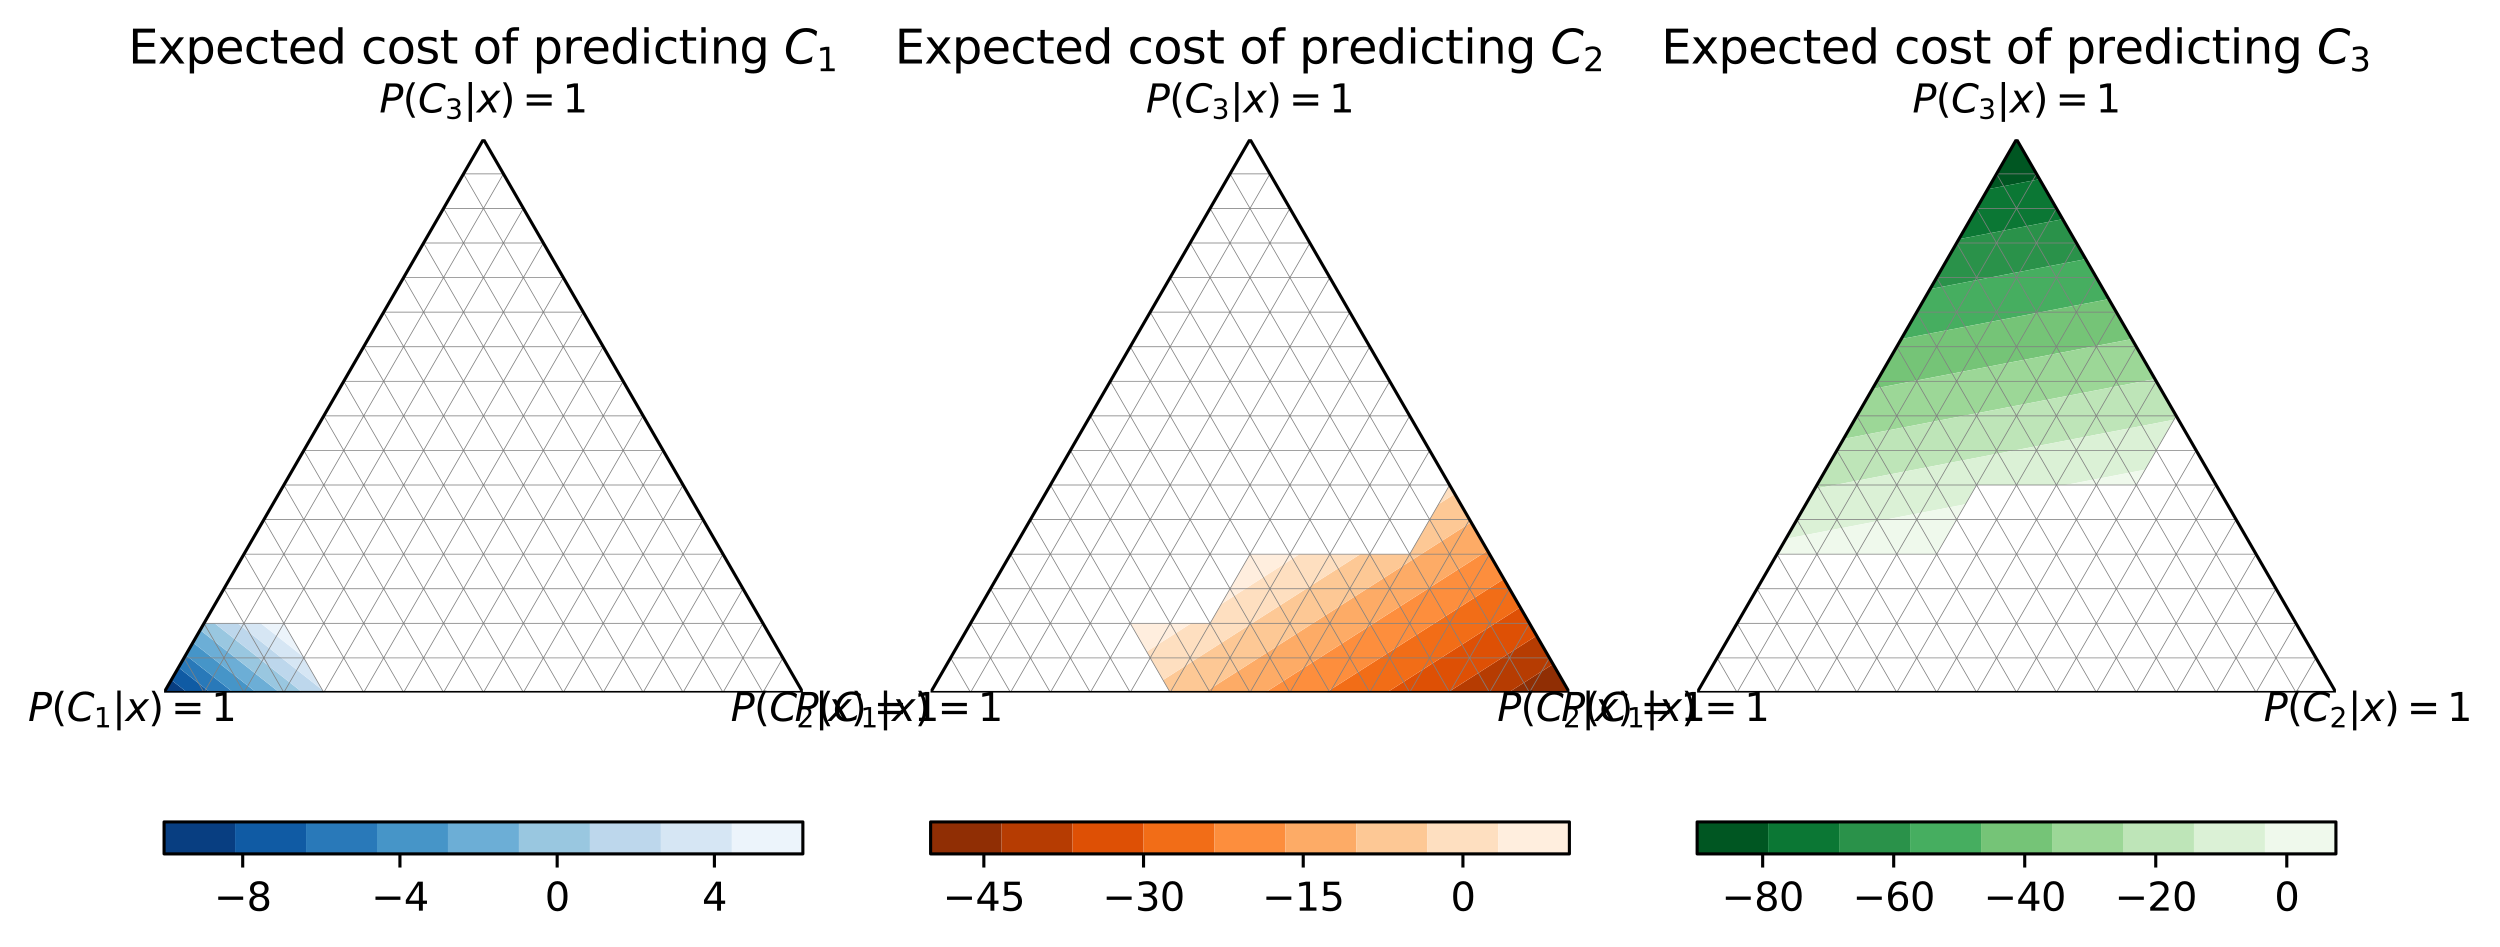 <?xml version="1.0" encoding="utf-8" standalone="no"?>
<!DOCTYPE svg PUBLIC "-//W3C//DTD SVG 1.1//EN"
  "http://www.w3.org/Graphics/SVG/1.1/DTD/svg11.dtd">
<svg xmlns:xlink="http://www.w3.org/1999/xlink" width="642.312pt" height="243.26pt" viewBox="0 0 642.312 243.26" xmlns="http://www.w3.org/2000/svg" version="1.1">
 <defs>
  <style type="text/css">*{stroke-linejoin: round; stroke-linecap: butt}</style>
 </defs>
 <g id="figure_1">
  <g id="patch_1">
   <path d="M 0 243.26 
L 642.312 243.26 
L 642.312 0 
L 0 0 
z
" style="fill: #ffffff"/>
  </g>
  <g id="axes_1">
   <g id="TriContourSet_1">
    <path d="M 48.082 177.912 
L 44.008 174.704 
L 42.156 177.912 
z
" clip-path="url(#pd726ab4a32)" style="fill: #083e81"/>
    <path d="M 54.009 177.912 
L 45.86 171.496 
L 44.008 174.704 
L 48.082 177.912 
z
" clip-path="url(#pd726ab4a32)" style="fill: #105ba4"/>
    <path d="M 59.935 177.912 
L 47.712 168.288 
L 45.86 171.496 
L 54.009 177.912 
z
" clip-path="url(#pd726ab4a32)" style="fill: #2979b9"/>
    <path d="M 65.862 177.912 
L 63.668 176.185 
L 60.011 173.306 
L 49.564 165.081 
L 47.712 168.288 
L 59.935 177.912 
L 62.671 177.912 
z
" clip-path="url(#pd726ab4a32)" style="fill: #4695c8"/>
    <path d="M 71.788 177.912 
L 65.52 172.977 
L 55.073 164.752 
L 51.416 161.873 
L 49.564 165.081 
L 60.011 173.306 
L 63.668 176.185 
L 65.862 177.912 
z
" clip-path="url(#pd726ab4a32)" style="fill: #6caed6"/>
    <path d="M 77.715 177.912 
L 67.372 169.769 
L 55.149 160.146 
L 52.413 160.146 
L 51.416 161.873 
L 55.073 164.752 
L 65.52 172.977 
L 71.788 177.912 
z
" clip-path="url(#pd726ab4a32)" style="fill: #99c7e0"/>
    <path d="M 82.805 177.254 
L 69.224 166.561 
L 61.075 160.146 
L 55.149 160.146 
L 67.372 169.769 
L 77.715 177.912 
L 83.185 177.912 
z
" clip-path="url(#pd726ab4a32)" style="fill: #bdd7ec"/>
    <path d="M 77.867 168.7 
L 71.076 163.353 
L 67.001 160.146 
L 61.075 160.146 
L 69.224 166.561 
L 82.805 177.254 
z
" clip-path="url(#pd726ab4a32)" style="fill: #d6e6f4"/>
    <path d="M 67.001 160.146 
L 71.076 163.353 
L 77.867 168.7 
L 72.928 160.146 
z
" clip-path="url(#pd726ab4a32)" style="fill: #ecf4fb"/>
   </g>
   <g id="line2d_1">
    <path d="M 52.413 177.912 
L 42.156 177.912 
M 52.413 177.912 
L 62.671 177.912 
M 57.542 151.262 
L 62.671 142.379 
M 57.542 151.262 
L 52.413 160.146 
M 67.799 169.029 
L 62.671 177.912 
M 67.799 169.029 
L 72.928 160.146 
M 93.443 177.912 
L 83.185 177.912 
M 93.443 177.912 
L 103.7 177.912 
M 103.7 160.146 
L 93.443 160.146 
M 103.7 160.146 
L 113.957 160.146 
M 78.057 115.73 
L 83.185 106.847 
M 78.057 115.73 
L 72.928 124.613 
M 78.057 133.496 
L 72.928 124.613 
M 78.057 133.496 
L 83.185 142.379 
M 88.314 169.029 
L 83.185 177.912 
M 88.314 169.029 
L 93.443 160.146 
M 88.314 169.029 
L 93.443 177.912 
M 93.443 142.379 
L 103.7 142.379 
M 93.443 142.379 
L 83.185 142.379 
M 67.799 151.262 
L 62.671 142.379 
M 67.799 151.262 
L 72.928 160.146 
M 67.799 151.262 
L 57.542 151.262 
M 88.314 151.262 
L 93.443 160.146 
M 88.314 151.262 
L 83.185 142.379 
M 88.314 151.262 
L 93.443 142.379 
M 201.145 169.029 
L 206.274 177.912 
M 201.145 169.029 
L 196.016 160.146 
M 175.501 177.912 
L 165.244 177.912 
M 175.501 177.912 
L 185.759 177.912 
M 185.759 160.146 
L 196.016 160.146 
M 185.759 160.146 
L 175.501 160.146 
M 180.63 133.496 
L 185.759 142.379 
M 180.63 133.496 
L 175.501 124.613 
M 160.115 133.496 
L 165.244 142.379 
M 160.115 133.496 
L 154.987 124.613 
M 134.472 177.912 
L 124.215 177.912 
M 134.472 177.912 
L 144.729 177.912 
M 149.858 169.029 
L 144.729 177.912 
M 149.858 169.029 
L 154.987 160.146 
M 175.501 142.379 
L 185.759 142.379 
M 175.501 142.379 
L 165.244 142.379 
M 175.501 142.379 
L 180.63 133.496 
M 149.858 151.262 
L 144.729 142.379 
M 149.858 151.262 
L 154.987 160.146 
M 170.373 169.029 
L 165.244 177.912 
M 170.373 169.029 
L 175.501 160.146 
M 170.373 169.029 
L 175.501 177.912 
M 160.115 151.262 
L 165.244 142.379 
M 160.115 151.262 
L 154.987 160.146 
M 160.115 151.262 
L 149.858 151.262 
M 119.086 44.665 
L 124.215 35.782 
M 119.086 44.665 
L 113.957 53.548 
M 139.601 62.431 
L 144.729 71.314 
M 139.601 62.431 
L 134.472 53.548 
M 119.086 62.431 
L 113.957 53.548 
M 119.086 62.431 
L 124.215 71.314 
M 98.571 80.197 
L 103.7 71.314 
M 98.571 80.197 
L 93.443 89.081 
M 108.829 97.964 
L 113.957 89.081 
M 108.829 97.964 
L 103.7 106.847 
M 160.115 97.964 
L 165.244 106.847 
M 160.115 97.964 
L 154.987 89.081 
M 144.729 89.081 
L 154.987 89.081 
M 144.729 89.081 
L 134.472 89.081 
M 108.829 80.197 
L 103.7 71.314 
M 108.829 80.197 
L 113.957 89.081 
M 108.829 80.197 
L 98.571 80.197 
M 129.343 97.964 
L 124.215 106.847 
M 129.343 97.964 
L 134.472 89.081 
M 134.472 71.314 
L 144.729 71.314 
M 134.472 71.314 
L 124.215 71.314 
M 134.472 71.314 
L 139.601 62.431 
M 124.215 89.081 
L 113.957 89.081 
M 124.215 89.081 
L 134.472 89.081 
M 124.215 89.081 
L 129.343 97.964 
M 129.343 169.029 
L 124.215 177.912 
M 129.343 169.029 
L 134.472 160.146 
M 129.343 169.029 
L 134.472 177.912 
M 108.829 151.262 
L 103.7 142.379 
M 108.829 151.262 
L 113.957 160.146 
M 108.829 151.262 
L 103.7 160.146 
M 129.343 151.262 
L 134.472 160.146 
M 129.343 151.262 
L 124.215 142.379 
M 154.987 106.847 
L 165.244 106.847 
M 154.987 106.847 
L 144.729 106.847 
M 154.987 106.847 
L 160.115 97.964 
M 149.858 133.496 
L 144.729 142.379 
M 149.858 133.496 
L 154.987 124.613 
M 149.858 133.496 
L 160.115 133.496 
M 139.601 115.73 
L 144.729 106.847 
M 139.601 115.73 
L 134.472 124.613 
M 88.314 115.73 
L 83.185 106.847 
M 88.314 115.73 
L 93.443 124.613 
M 88.314 115.73 
L 78.057 115.73 
M 113.957 106.847 
L 124.215 106.847 
M 113.957 106.847 
L 103.7 106.847 
M 113.957 106.847 
L 108.829 97.964 
M 103.7 124.613 
L 93.443 124.613 
M 103.7 124.613 
L 113.957 124.613 
M 139.601 133.496 
L 144.729 142.379 
M 139.601 133.496 
L 134.472 124.613 
M 139.601 133.496 
L 149.858 133.496 
M 119.086 115.73 
L 124.215 106.847 
M 119.086 115.73 
L 113.957 124.613 
M 119.086 115.73 
L 113.957 106.847 
M 113.957 142.379 
L 103.7 142.379 
M 113.957 142.379 
L 124.215 142.379 
M 113.957 142.379 
L 108.829 151.262 
M 124.215 124.613 
L 134.472 124.613 
M 124.215 124.613 
L 113.957 124.613 
M 124.215 124.613 
L 119.086 115.73 
M 62.671 160.146 
L 52.413 160.146 
M 62.671 160.146 
L 72.928 160.146 
M 62.671 160.146 
L 57.542 151.262 
M 62.671 160.146 
L 67.799 169.029 
M 62.671 160.146 
L 67.799 151.262 
M 98.571 169.029 
L 93.443 160.146 
M 98.571 169.029 
L 103.7 177.912 
M 98.571 169.029 
L 93.443 177.912 
M 98.571 169.029 
L 103.7 160.146 
M 98.571 169.029 
L 88.314 169.029 
M 88.314 133.496 
L 93.443 124.613 
M 88.314 133.496 
L 83.185 142.379 
M 88.314 133.496 
L 78.057 133.496 
M 88.314 133.496 
L 93.443 142.379 
M 78.057 151.262 
L 83.185 142.379 
M 78.057 151.262 
L 72.928 160.146 
M 78.057 151.262 
L 67.799 151.262 
M 78.057 151.262 
L 88.314 151.262 
M 180.63 169.029 
L 185.759 177.912 
M 180.63 169.029 
L 175.501 160.146 
M 180.63 169.029 
L 175.501 177.912 
M 180.63 169.029 
L 185.759 160.146 
M 180.63 169.029 
L 170.373 169.029 
M 170.373 133.496 
L 165.244 142.379 
M 170.373 133.496 
L 175.501 124.613 
M 170.373 133.496 
L 180.63 133.496 
M 170.373 133.496 
L 160.115 133.496 
M 170.373 133.496 
L 175.501 142.379 
M 144.729 160.146 
L 134.472 160.146 
M 144.729 160.146 
L 154.987 160.146 
M 144.729 160.146 
L 149.858 169.029 
M 144.729 160.146 
L 149.858 151.262 
M 165.244 160.146 
L 154.987 160.146 
M 165.244 160.146 
L 175.501 160.146 
M 165.244 160.146 
L 170.373 169.029 
M 165.244 160.146 
L 160.115 151.262 
M 129.343 62.431 
L 134.472 53.548 
M 129.343 62.431 
L 124.215 71.314 
M 129.343 62.431 
L 139.601 62.431 
M 129.343 62.431 
L 119.086 62.431 
M 129.343 62.431 
L 134.472 71.314 
M 103.7 89.081 
L 113.957 89.081 
M 103.7 89.081 
L 93.443 89.081 
M 103.7 89.081 
L 98.571 80.197 
M 103.7 89.081 
L 108.829 97.964 
M 103.7 89.081 
L 108.829 80.197 
M 139.601 97.964 
L 144.729 106.847 
M 139.601 97.964 
L 134.472 89.081 
M 139.601 97.964 
L 144.729 89.081 
M 139.601 97.964 
L 129.343 97.964 
M 129.343 80.197 
L 134.472 89.081 
M 129.343 80.197 
L 124.215 71.314 
M 129.343 80.197 
L 134.472 71.314 
M 129.343 80.197 
L 124.215 89.081 
M 119.086 151.262 
L 113.957 160.146 
M 119.086 151.262 
L 124.215 142.379 
M 119.086 151.262 
L 108.829 151.262 
M 119.086 151.262 
L 129.343 151.262 
M 119.086 151.262 
L 113.957 142.379 
M 144.729 124.613 
L 134.472 124.613 
M 144.729 124.613 
L 154.987 124.613 
M 144.729 124.613 
L 149.858 133.496 
M 144.729 124.613 
L 139.601 115.73 
M 144.729 124.613 
L 139.601 133.496 
M 108.829 115.73 
L 113.957 124.613 
M 108.829 115.73 
L 103.7 106.847 
M 108.829 115.73 
L 113.957 106.847 
M 108.829 115.73 
L 103.7 124.613 
M 108.829 115.73 
L 119.086 115.73 
M 119.086 133.496 
L 113.957 124.613 
M 119.086 133.496 
L 124.215 142.379 
M 119.086 133.496 
L 113.957 142.379 
M 119.086 133.496 
L 124.215 124.613 
M 47.285 169.029 
L 42.156 177.912 
M 47.285 169.029 
L 52.413 160.146 
M 47.285 169.029 
L 52.413 177.912 
M 72.928 177.912 
L 83.185 177.912 
M 72.928 177.912 
L 62.671 177.912 
M 72.928 177.912 
L 67.799 169.029 
M 57.542 169.029 
L 62.671 177.912 
M 57.542 169.029 
L 52.413 160.146 
M 57.542 169.029 
L 52.413 177.912 
M 57.542 169.029 
L 67.799 169.029 
M 57.542 169.029 
L 62.671 160.146 
M 57.542 169.029 
L 47.285 169.029 
M 113.957 177.912 
L 124.215 177.912 
M 113.957 177.912 
L 103.7 177.912 
M 108.829 169.029 
L 103.7 177.912 
M 108.829 169.029 
L 113.957 160.146 
M 108.829 169.029 
L 103.7 160.146 
M 108.829 169.029 
L 98.571 169.029 
M 108.829 169.029 
L 113.957 177.912 
M 67.799 133.496 
L 62.671 142.379 
M 67.799 133.496 
L 72.928 124.613 
M 67.799 133.496 
L 78.057 133.496 
M 83.185 124.613 
L 72.928 124.613 
M 83.185 124.613 
L 93.443 124.613 
M 83.185 124.613 
L 78.057 115.73 
M 83.185 124.613 
L 78.057 133.496 
M 83.185 124.613 
L 88.314 115.73 
M 83.185 124.613 
L 88.314 133.496 
M 78.057 169.029 
L 83.185 177.912 
M 78.057 169.029 
L 72.928 160.146 
M 78.057 169.029 
L 67.799 169.029 
M 78.057 169.029 
L 88.314 169.029 
M 78.057 169.029 
L 72.928 177.912 
M 98.571 151.262 
L 103.7 142.379 
M 98.571 151.262 
L 93.443 160.146 
M 98.571 151.262 
L 103.7 160.146 
M 98.571 151.262 
L 93.443 142.379 
M 98.571 151.262 
L 88.314 151.262 
M 98.571 151.262 
L 108.829 151.262 
M 72.928 142.379 
L 62.671 142.379 
M 72.928 142.379 
L 83.185 142.379 
M 72.928 142.379 
L 78.057 133.496 
M 72.928 142.379 
L 67.799 151.262 
M 72.928 142.379 
L 78.057 151.262 
M 72.928 142.379 
L 67.799 133.496 
M 83.185 160.146 
L 93.443 160.146 
M 83.185 160.146 
L 72.928 160.146 
M 83.185 160.146 
L 88.314 169.029 
M 83.185 160.146 
L 88.314 151.262 
M 83.185 160.146 
L 78.057 151.262 
M 83.185 160.146 
L 78.057 169.029 
M 196.016 177.912 
L 206.274 177.912 
M 196.016 177.912 
L 185.759 177.912 
M 196.016 177.912 
L 201.145 169.029 
M 190.887 151.262 
L 185.759 142.379 
M 190.887 151.262 
L 196.016 160.146 
M 190.887 151.262 
L 185.759 160.146 
M 190.887 169.029 
L 196.016 160.146 
M 190.887 169.029 
L 185.759 177.912 
M 190.887 169.029 
L 201.145 169.029 
M 190.887 169.029 
L 185.759 160.146 
M 190.887 169.029 
L 180.63 169.029 
M 190.887 169.029 
L 196.016 177.912 
M 170.373 115.73 
L 165.244 106.847 
M 170.373 115.73 
L 175.501 124.613 
M 165.244 124.613 
L 175.501 124.613 
M 165.244 124.613 
L 154.987 124.613 
M 165.244 124.613 
L 160.115 133.496 
M 165.244 124.613 
L 170.373 133.496 
M 165.244 124.613 
L 170.373 115.73 
M 154.987 177.912 
L 165.244 177.912 
M 154.987 177.912 
L 144.729 177.912 
M 154.987 177.912 
L 149.858 169.029 
M 139.601 169.029 
L 144.729 177.912 
M 139.601 169.029 
L 134.472 160.146 
M 139.601 169.029 
L 134.472 177.912 
M 139.601 169.029 
L 149.858 169.029 
M 139.601 169.029 
L 129.343 169.029 
M 139.601 169.029 
L 144.729 160.146 
M 180.63 151.262 
L 185.759 142.379 
M 180.63 151.262 
L 175.501 160.146 
M 180.63 151.262 
L 185.759 160.146 
M 180.63 151.262 
L 175.501 142.379 
M 180.63 151.262 
L 190.887 151.262 
M 154.987 142.379 
L 144.729 142.379 
M 154.987 142.379 
L 165.244 142.379 
M 154.987 142.379 
L 160.115 133.496 
M 154.987 142.379 
L 149.858 151.262 
M 154.987 142.379 
L 160.115 151.262 
M 154.987 142.379 
L 149.858 133.496 
M 160.115 169.029 
L 165.244 177.912 
M 160.115 169.029 
L 154.987 160.146 
M 160.115 169.029 
L 149.858 169.029 
M 160.115 169.029 
L 170.373 169.029 
M 160.115 169.029 
L 165.244 160.146 
M 160.115 169.029 
L 154.987 177.912 
M 170.373 151.262 
L 165.244 142.379 
M 170.373 151.262 
L 175.501 160.146 
M 170.373 151.262 
L 175.501 142.379 
M 170.373 151.262 
L 160.115 151.262 
M 170.373 151.262 
L 165.244 160.146 
M 170.373 151.262 
L 180.63 151.262 
M 129.343 44.665 
L 124.215 35.782 
M 129.343 44.665 
L 134.472 53.548 
M 129.343 44.665 
L 119.086 44.665 
M 108.829 62.431 
L 103.7 71.314 
M 108.829 62.431 
L 113.957 53.548 
M 108.829 62.431 
L 119.086 62.431 
M 124.215 53.548 
L 113.957 53.548 
M 124.215 53.548 
L 134.472 53.548 
M 124.215 53.548 
L 119.086 44.665 
M 124.215 53.548 
L 119.086 62.431 
M 124.215 53.548 
L 129.343 62.431 
M 124.215 53.548 
L 129.343 44.665 
M 88.314 97.964 
L 83.185 106.847 
M 88.314 97.964 
L 93.443 89.081 
M 98.571 97.964 
L 93.443 89.081 
M 98.571 97.964 
L 103.7 106.847 
M 98.571 97.964 
L 108.829 97.964 
M 98.571 97.964 
L 103.7 89.081 
M 98.571 97.964 
L 88.314 97.964 
M 149.858 80.197 
L 144.729 71.314 
M 149.858 80.197 
L 154.987 89.081 
M 149.858 80.197 
L 144.729 89.081 
M 149.858 97.964 
L 154.987 89.081 
M 149.858 97.964 
L 144.729 106.847 
M 149.858 97.964 
L 160.115 97.964 
M 149.858 97.964 
L 144.729 89.081 
M 149.858 97.964 
L 154.987 106.847 
M 149.858 97.964 
L 139.601 97.964 
M 113.957 71.314 
L 103.7 71.314 
M 113.957 71.314 
L 124.215 71.314 
M 113.957 71.314 
L 119.086 62.431 
M 113.957 71.314 
L 108.829 80.197 
M 113.957 71.314 
L 108.829 62.431 
M 119.086 97.964 
L 124.215 106.847 
M 119.086 97.964 
L 113.957 89.081 
M 119.086 97.964 
L 108.829 97.964 
M 119.086 97.964 
L 129.343 97.964 
M 119.086 97.964 
L 124.215 89.081 
M 119.086 97.964 
L 113.957 106.847 
M 139.601 80.197 
L 144.729 71.314 
M 139.601 80.197 
L 134.472 89.081 
M 139.601 80.197 
L 144.729 89.081 
M 139.601 80.197 
L 134.472 71.314 
M 139.601 80.197 
L 129.343 80.197 
M 139.601 80.197 
L 149.858 80.197 
M 119.086 80.197 
L 113.957 89.081 
M 119.086 80.197 
L 124.215 71.314 
M 119.086 80.197 
L 108.829 80.197 
M 119.086 80.197 
L 124.215 89.081 
M 119.086 80.197 
L 129.343 80.197 
M 119.086 80.197 
L 113.957 71.314 
M 119.086 169.029 
L 124.215 177.912 
M 119.086 169.029 
L 113.957 160.146 
M 119.086 169.029 
L 129.343 169.029 
M 119.086 169.029 
L 113.957 177.912 
M 119.086 169.029 
L 108.829 169.029 
M 139.601 151.262 
L 144.729 142.379 
M 139.601 151.262 
L 134.472 160.146 
M 139.601 151.262 
L 149.858 151.262 
M 139.601 151.262 
L 129.343 151.262 
M 139.601 151.262 
L 144.729 160.146 
M 124.215 160.146 
L 134.472 160.146 
M 124.215 160.146 
L 113.957 160.146 
M 124.215 160.146 
L 129.343 169.029 
M 124.215 160.146 
L 129.343 151.262 
M 124.215 160.146 
L 119.086 151.262 
M 124.215 160.146 
L 119.086 169.029 
M 160.115 115.73 
L 165.244 106.847 
M 160.115 115.73 
L 154.987 124.613 
M 160.115 115.73 
L 154.987 106.847 
M 160.115 115.73 
L 170.373 115.73 
M 160.115 115.73 
L 165.244 124.613 
M 134.472 106.847 
L 124.215 106.847 
M 134.472 106.847 
L 144.729 106.847 
M 134.472 106.847 
L 129.343 97.964 
M 134.472 106.847 
L 139.601 115.73 
M 134.472 106.847 
L 139.601 97.964 
M 149.858 115.73 
L 144.729 106.847 
M 149.858 115.73 
L 154.987 124.613 
M 149.858 115.73 
L 154.987 106.847 
M 149.858 115.73 
L 139.601 115.73 
M 149.858 115.73 
L 144.729 124.613 
M 149.858 115.73 
L 160.115 115.73 
M 93.443 106.847 
L 83.185 106.847 
M 93.443 106.847 
L 103.7 106.847 
M 93.443 106.847 
L 88.314 115.73 
M 93.443 106.847 
L 88.314 97.964 
M 93.443 106.847 
L 98.571 97.964 
M 98.571 133.496 
L 103.7 142.379 
M 98.571 133.496 
L 93.443 124.613 
M 98.571 133.496 
L 93.443 142.379 
M 98.571 133.496 
L 103.7 124.613 
M 98.571 133.496 
L 88.314 133.496 
M 98.571 115.73 
L 93.443 124.613 
M 98.571 115.73 
L 103.7 106.847 
M 98.571 115.73 
L 88.314 115.73 
M 98.571 115.73 
L 103.7 124.613 
M 98.571 115.73 
L 108.829 115.73 
M 98.571 115.73 
L 93.443 106.847 
M 134.472 142.379 
L 144.729 142.379 
M 134.472 142.379 
L 124.215 142.379 
M 134.472 142.379 
L 129.343 151.262 
M 134.472 142.379 
L 139.601 133.496 
M 134.472 142.379 
L 139.601 151.262 
M 129.343 115.73 
L 124.215 106.847 
M 129.343 115.73 
L 134.472 124.613 
M 129.343 115.73 
L 139.601 115.73 
M 129.343 115.73 
L 119.086 115.73 
M 129.343 115.73 
L 124.215 124.613 
M 129.343 115.73 
L 134.472 106.847 
M 108.829 133.496 
L 103.7 142.379 
M 108.829 133.496 
L 113.957 124.613 
M 108.829 133.496 
L 103.7 124.613 
M 108.829 133.496 
L 113.957 142.379 
M 108.829 133.496 
L 119.086 133.496 
M 108.829 133.496 
L 98.571 133.496 
M 129.343 133.496 
L 134.472 124.613 
M 129.343 133.496 
L 124.215 142.379 
M 129.343 133.496 
L 139.601 133.496 
M 129.343 133.496 
L 124.215 124.613 
M 129.343 133.496 
L 119.086 133.496 
M 129.343 133.496 
L 134.472 142.379 
L 134.472 142.379 
" clip-path="url(#pd726ab4a32)" style="fill: none; stroke: #808080; stroke-width: 0.2; stroke-linecap: square"/>
   </g>
   <g id="line2d_2">
    <path d="M 206.274 177.912 
L 42.156 177.912 
M 124.215 35.782 
L 42.156 177.912 
M 124.215 35.782 
L 206.274 177.912 
" clip-path="url(#pd726ab4a32)" style="fill: none; stroke: #000000; stroke-width: 0.8; stroke-linecap: square"/>
   </g>
   <g id="line2d_3"/>
   <g id="line2d_4"/>
   <g id="text_1">
    <!-- $P(C_1|x) = 1$ -->
    <g transform="translate(7.2 185.299) scale(0.1 -0.1)">
     <defs>
      <path id="DejaVuSans-Oblique-50" d="M 1081 4666 
L 2541 4666 
Q 3178 4666 3512 4369 
Q 3847 4072 3847 3500 
Q 3847 2731 3353 2303 
Q 2859 1875 1966 1875 
L 1172 1875 
L 806 0 
L 172 0 
L 1081 4666 
z
M 1613 4147 
L 1275 2394 
L 2069 2394 
Q 2606 2394 2893 2669 
Q 3181 2944 3181 3456 
Q 3181 3784 2986 3965 
Q 2791 4147 2438 4147 
L 1613 4147 
z
" transform="scale(0.016)"/>
      <path id="DejaVuSans-28" d="M 1984 4856 
Q 1566 4138 1362 3434 
Q 1159 2731 1159 2009 
Q 1159 1288 1364 580 
Q 1569 -128 1984 -844 
L 1484 -844 
Q 1016 -109 783 600 
Q 550 1309 550 2009 
Q 550 2706 781 3412 
Q 1013 4119 1484 4856 
L 1984 4856 
z
" transform="scale(0.016)"/>
      <path id="DejaVuSans-Oblique-43" d="M 4447 4306 
L 4319 3641 
Q 4019 3944 3683 4091 
Q 3347 4238 2956 4238 
Q 2422 4238 2017 3981 
Q 1613 3725 1319 3200 
Q 1131 2863 1032 2486 
Q 934 2109 934 1728 
Q 934 1091 1264 756 
Q 1594 422 2222 422 
Q 2656 422 3056 561 
Q 3456 700 3834 978 
L 3688 231 
Q 3316 72 2936 -9 
Q 2556 -91 2175 -91 
Q 1278 -91 773 396 
Q 269 884 269 1753 
Q 269 2309 461 2846 
Q 653 3384 1013 3828 
Q 1394 4300 1883 4525 
Q 2372 4750 3022 4750 
Q 3422 4750 3780 4639 
Q 4138 4528 4447 4306 
z
" transform="scale(0.016)"/>
      <path id="DejaVuSans-31" d="M 794 531 
L 1825 531 
L 1825 4091 
L 703 3866 
L 703 4441 
L 1819 4666 
L 2450 4666 
L 2450 531 
L 3481 531 
L 3481 0 
L 794 0 
L 794 531 
z
" transform="scale(0.016)"/>
      <path id="DejaVuSans-7c" d="M 1344 4891 
L 1344 -1509 
L 813 -1509 
L 813 4891 
L 1344 4891 
z
" transform="scale(0.016)"/>
      <path id="DejaVuSans-Oblique-78" d="M 3841 3500 
L 2234 1784 
L 3219 0 
L 2559 0 
L 1819 1388 
L 531 0 
L -166 0 
L 1556 1844 
L 641 3500 
L 1300 3500 
L 1972 2234 
L 3144 3500 
L 3841 3500 
z
" transform="scale(0.016)"/>
      <path id="DejaVuSans-29" d="M 513 4856 
L 1013 4856 
Q 1481 4119 1714 3412 
Q 1947 2706 1947 2009 
Q 1947 1309 1714 600 
Q 1481 -109 1013 -844 
L 513 -844 
Q 928 -128 1133 580 
Q 1338 1288 1338 2009 
Q 1338 2731 1133 3434 
Q 928 4138 513 4856 
z
" transform="scale(0.016)"/>
      <path id="DejaVuSans-3d" d="M 678 2906 
L 4684 2906 
L 4684 2381 
L 678 2381 
L 678 2906 
z
M 678 1631 
L 4684 1631 
L 4684 1100 
L 678 1100 
L 678 1631 
z
" transform="scale(0.016)"/>
     </defs>
     <use xlink:href="#DejaVuSans-Oblique-50" transform="translate(0 0.578)"/>
     <use xlink:href="#DejaVuSans-28" transform="translate(60.303 0.578)"/>
     <use xlink:href="#DejaVuSans-Oblique-43" transform="translate(99.316 0.578)"/>
     <use xlink:href="#DejaVuSans-31" transform="translate(169.141 -15.828) scale(0.7)"/>
     <use xlink:href="#DejaVuSans-7c" transform="translate(216.411 0.578)"/>
     <use xlink:href="#DejaVuSans-Oblique-78" transform="translate(250.103 0.578)"/>
     <use xlink:href="#DejaVuSans-29" transform="translate(309.282 0.578)"/>
     <use xlink:href="#DejaVuSans-3d" transform="translate(367.778 0.578)"/>
     <use xlink:href="#DejaVuSans-31" transform="translate(471.05 0.578)"/>
    </g>
   </g>
   <g id="text_2">
    <!-- $P(C_2|x) = 1$ -->
    <g transform="translate(187.729 185.299) scale(0.1 -0.1)">
     <defs>
      <path id="DejaVuSans-32" d="M 1228 531 
L 3431 531 
L 3431 0 
L 469 0 
L 469 531 
Q 828 903 1448 1529 
Q 2069 2156 2228 2338 
Q 2531 2678 2651 2914 
Q 2772 3150 2772 3378 
Q 2772 3750 2511 3984 
Q 2250 4219 1831 4219 
Q 1534 4219 1204 4116 
Q 875 4013 500 3803 
L 500 4441 
Q 881 4594 1212 4672 
Q 1544 4750 1819 4750 
Q 2544 4750 2975 4387 
Q 3406 4025 3406 3419 
Q 3406 3131 3298 2873 
Q 3191 2616 2906 2266 
Q 2828 2175 2409 1742 
Q 1991 1309 1228 531 
z
" transform="scale(0.016)"/>
     </defs>
     <use xlink:href="#DejaVuSans-Oblique-50" transform="translate(0 0.578)"/>
     <use xlink:href="#DejaVuSans-28" transform="translate(60.303 0.578)"/>
     <use xlink:href="#DejaVuSans-Oblique-43" transform="translate(99.316 0.578)"/>
     <use xlink:href="#DejaVuSans-32" transform="translate(169.141 -15.828) scale(0.7)"/>
     <use xlink:href="#DejaVuSans-7c" transform="translate(216.411 0.578)"/>
     <use xlink:href="#DejaVuSans-Oblique-78" transform="translate(250.103 0.578)"/>
     <use xlink:href="#DejaVuSans-29" transform="translate(309.282 0.578)"/>
     <use xlink:href="#DejaVuSans-3d" transform="translate(367.778 0.578)"/>
     <use xlink:href="#DejaVuSans-31" transform="translate(471.05 0.578)"/>
    </g>
   </g>
   <g id="text_3">
    <!-- $P(C_3|x) = 1$ -->
    <g transform="translate(97.465 28.956) scale(0.1 -0.1)">
     <defs>
      <path id="DejaVuSans-33" d="M 2597 2516 
Q 3050 2419 3304 2112 
Q 3559 1806 3559 1356 
Q 3559 666 3084 287 
Q 2609 -91 1734 -91 
Q 1441 -91 1130 -33 
Q 819 25 488 141 
L 488 750 
Q 750 597 1062 519 
Q 1375 441 1716 441 
Q 2309 441 2620 675 
Q 2931 909 2931 1356 
Q 2931 1769 2642 2001 
Q 2353 2234 1838 2234 
L 1294 2234 
L 1294 2753 
L 1863 2753 
Q 2328 2753 2575 2939 
Q 2822 3125 2822 3475 
Q 2822 3834 2567 4026 
Q 2313 4219 1838 4219 
Q 1578 4219 1281 4162 
Q 984 4106 628 3988 
L 628 4550 
Q 988 4650 1302 4700 
Q 1616 4750 1894 4750 
Q 2613 4750 3031 4423 
Q 3450 4097 3450 3541 
Q 3450 3153 3228 2886 
Q 3006 2619 2597 2516 
z
" transform="scale(0.016)"/>
     </defs>
     <use xlink:href="#DejaVuSans-Oblique-50" transform="translate(0 0.578)"/>
     <use xlink:href="#DejaVuSans-28" transform="translate(60.303 0.578)"/>
     <use xlink:href="#DejaVuSans-Oblique-43" transform="translate(99.316 0.578)"/>
     <use xlink:href="#DejaVuSans-33" transform="translate(169.141 -15.828) scale(0.7)"/>
     <use xlink:href="#DejaVuSans-7c" transform="translate(216.411 0.578)"/>
     <use xlink:href="#DejaVuSans-Oblique-78" transform="translate(250.103 0.578)"/>
     <use xlink:href="#DejaVuSans-29" transform="translate(309.282 0.578)"/>
     <use xlink:href="#DejaVuSans-3d" transform="translate(367.778 0.578)"/>
     <use xlink:href="#DejaVuSans-31" transform="translate(471.05 0.578)"/>
    </g>
   </g>
   <g id="text_4">
    <!-- Expected cost of predicting $C_1$ -->
    <g transform="translate(32.955 16.32) scale(0.12 -0.12)">
     <defs>
      <path id="DejaVuSans-45" d="M 628 4666 
L 3578 4666 
L 3578 4134 
L 1259 4134 
L 1259 2753 
L 3481 2753 
L 3481 2222 
L 1259 2222 
L 1259 531 
L 3634 531 
L 3634 0 
L 628 0 
L 628 4666 
z
" transform="scale(0.016)"/>
      <path id="DejaVuSans-78" d="M 3513 3500 
L 2247 1797 
L 3578 0 
L 2900 0 
L 1881 1375 
L 863 0 
L 184 0 
L 1544 1831 
L 300 3500 
L 978 3500 
L 1906 2253 
L 2834 3500 
L 3513 3500 
z
" transform="scale(0.016)"/>
      <path id="DejaVuSans-70" d="M 1159 525 
L 1159 -1331 
L 581 -1331 
L 581 3500 
L 1159 3500 
L 1159 2969 
Q 1341 3281 1617 3432 
Q 1894 3584 2278 3584 
Q 2916 3584 3314 3078 
Q 3713 2572 3713 1747 
Q 3713 922 3314 415 
Q 2916 -91 2278 -91 
Q 1894 -91 1617 61 
Q 1341 213 1159 525 
z
M 3116 1747 
Q 3116 2381 2855 2742 
Q 2594 3103 2138 3103 
Q 1681 3103 1420 2742 
Q 1159 2381 1159 1747 
Q 1159 1113 1420 752 
Q 1681 391 2138 391 
Q 2594 391 2855 752 
Q 3116 1113 3116 1747 
z
" transform="scale(0.016)"/>
      <path id="DejaVuSans-65" d="M 3597 1894 
L 3597 1613 
L 953 1613 
Q 991 1019 1311 708 
Q 1631 397 2203 397 
Q 2534 397 2845 478 
Q 3156 559 3463 722 
L 3463 178 
Q 3153 47 2828 -22 
Q 2503 -91 2169 -91 
Q 1331 -91 842 396 
Q 353 884 353 1716 
Q 353 2575 817 3079 
Q 1281 3584 2069 3584 
Q 2775 3584 3186 3129 
Q 3597 2675 3597 1894 
z
M 3022 2063 
Q 3016 2534 2758 2815 
Q 2500 3097 2075 3097 
Q 1594 3097 1305 2825 
Q 1016 2553 972 2059 
L 3022 2063 
z
" transform="scale(0.016)"/>
      <path id="DejaVuSans-63" d="M 3122 3366 
L 3122 2828 
Q 2878 2963 2633 3030 
Q 2388 3097 2138 3097 
Q 1578 3097 1268 2742 
Q 959 2388 959 1747 
Q 959 1106 1268 751 
Q 1578 397 2138 397 
Q 2388 397 2633 464 
Q 2878 531 3122 666 
L 3122 134 
Q 2881 22 2623 -34 
Q 2366 -91 2075 -91 
Q 1284 -91 818 406 
Q 353 903 353 1747 
Q 353 2603 823 3093 
Q 1294 3584 2113 3584 
Q 2378 3584 2631 3529 
Q 2884 3475 3122 3366 
z
" transform="scale(0.016)"/>
      <path id="DejaVuSans-74" d="M 1172 4494 
L 1172 3500 
L 2356 3500 
L 2356 3053 
L 1172 3053 
L 1172 1153 
Q 1172 725 1289 603 
Q 1406 481 1766 481 
L 2356 481 
L 2356 0 
L 1766 0 
Q 1100 0 847 248 
Q 594 497 594 1153 
L 594 3053 
L 172 3053 
L 172 3500 
L 594 3500 
L 594 4494 
L 1172 4494 
z
" transform="scale(0.016)"/>
      <path id="DejaVuSans-64" d="M 2906 2969 
L 2906 4863 
L 3481 4863 
L 3481 0 
L 2906 0 
L 2906 525 
Q 2725 213 2448 61 
Q 2172 -91 1784 -91 
Q 1150 -91 751 415 
Q 353 922 353 1747 
Q 353 2572 751 3078 
Q 1150 3584 1784 3584 
Q 2172 3584 2448 3432 
Q 2725 3281 2906 2969 
z
M 947 1747 
Q 947 1113 1208 752 
Q 1469 391 1925 391 
Q 2381 391 2643 752 
Q 2906 1113 2906 1747 
Q 2906 2381 2643 2742 
Q 2381 3103 1925 3103 
Q 1469 3103 1208 2742 
Q 947 2381 947 1747 
z
" transform="scale(0.016)"/>
      <path id="DejaVuSans-20" transform="scale(0.016)"/>
      <path id="DejaVuSans-6f" d="M 1959 3097 
Q 1497 3097 1228 2736 
Q 959 2375 959 1747 
Q 959 1119 1226 758 
Q 1494 397 1959 397 
Q 2419 397 2687 759 
Q 2956 1122 2956 1747 
Q 2956 2369 2687 2733 
Q 2419 3097 1959 3097 
z
M 1959 3584 
Q 2709 3584 3137 3096 
Q 3566 2609 3566 1747 
Q 3566 888 3137 398 
Q 2709 -91 1959 -91 
Q 1206 -91 779 398 
Q 353 888 353 1747 
Q 353 2609 779 3096 
Q 1206 3584 1959 3584 
z
" transform="scale(0.016)"/>
      <path id="DejaVuSans-73" d="M 2834 3397 
L 2834 2853 
Q 2591 2978 2328 3040 
Q 2066 3103 1784 3103 
Q 1356 3103 1142 2972 
Q 928 2841 928 2578 
Q 928 2378 1081 2264 
Q 1234 2150 1697 2047 
L 1894 2003 
Q 2506 1872 2764 1633 
Q 3022 1394 3022 966 
Q 3022 478 2636 193 
Q 2250 -91 1575 -91 
Q 1294 -91 989 -36 
Q 684 19 347 128 
L 347 722 
Q 666 556 975 473 
Q 1284 391 1588 391 
Q 1994 391 2212 530 
Q 2431 669 2431 922 
Q 2431 1156 2273 1281 
Q 2116 1406 1581 1522 
L 1381 1569 
Q 847 1681 609 1914 
Q 372 2147 372 2553 
Q 372 3047 722 3315 
Q 1072 3584 1716 3584 
Q 2034 3584 2315 3537 
Q 2597 3491 2834 3397 
z
" transform="scale(0.016)"/>
      <path id="DejaVuSans-66" d="M 2375 4863 
L 2375 4384 
L 1825 4384 
Q 1516 4384 1395 4259 
Q 1275 4134 1275 3809 
L 1275 3500 
L 2222 3500 
L 2222 3053 
L 1275 3053 
L 1275 0 
L 697 0 
L 697 3053 
L 147 3053 
L 147 3500 
L 697 3500 
L 697 3744 
Q 697 4328 969 4595 
Q 1241 4863 1831 4863 
L 2375 4863 
z
" transform="scale(0.016)"/>
      <path id="DejaVuSans-72" d="M 2631 2963 
Q 2534 3019 2420 3045 
Q 2306 3072 2169 3072 
Q 1681 3072 1420 2755 
Q 1159 2438 1159 1844 
L 1159 0 
L 581 0 
L 581 3500 
L 1159 3500 
L 1159 2956 
Q 1341 3275 1631 3429 
Q 1922 3584 2338 3584 
Q 2397 3584 2469 3576 
Q 2541 3569 2628 3553 
L 2631 2963 
z
" transform="scale(0.016)"/>
      <path id="DejaVuSans-69" d="M 603 3500 
L 1178 3500 
L 1178 0 
L 603 0 
L 603 3500 
z
M 603 4863 
L 1178 4863 
L 1178 4134 
L 603 4134 
L 603 4863 
z
" transform="scale(0.016)"/>
      <path id="DejaVuSans-6e" d="M 3513 2113 
L 3513 0 
L 2938 0 
L 2938 2094 
Q 2938 2591 2744 2837 
Q 2550 3084 2163 3084 
Q 1697 3084 1428 2787 
Q 1159 2491 1159 1978 
L 1159 0 
L 581 0 
L 581 3500 
L 1159 3500 
L 1159 2956 
Q 1366 3272 1645 3428 
Q 1925 3584 2291 3584 
Q 2894 3584 3203 3211 
Q 3513 2838 3513 2113 
z
" transform="scale(0.016)"/>
      <path id="DejaVuSans-67" d="M 2906 1791 
Q 2906 2416 2648 2759 
Q 2391 3103 1925 3103 
Q 1463 3103 1205 2759 
Q 947 2416 947 1791 
Q 947 1169 1205 825 
Q 1463 481 1925 481 
Q 2391 481 2648 825 
Q 2906 1169 2906 1791 
z
M 3481 434 
Q 3481 -459 3084 -895 
Q 2688 -1331 1869 -1331 
Q 1566 -1331 1297 -1286 
Q 1028 -1241 775 -1147 
L 775 -588 
Q 1028 -725 1275 -790 
Q 1522 -856 1778 -856 
Q 2344 -856 2625 -561 
Q 2906 -266 2906 331 
L 2906 616 
Q 2728 306 2450 153 
Q 2172 0 1784 0 
Q 1141 0 747 490 
Q 353 981 353 1791 
Q 353 2603 747 3093 
Q 1141 3584 1784 3584 
Q 2172 3584 2450 3431 
Q 2728 3278 2906 2969 
L 2906 3500 
L 3481 3500 
L 3481 434 
z
" transform="scale(0.016)"/>
     </defs>
     <use xlink:href="#DejaVuSans-45" transform="translate(0 0.016)"/>
     <use xlink:href="#DejaVuSans-78" transform="translate(63.184 0.016)"/>
     <use xlink:href="#DejaVuSans-70" transform="translate(122.363 0.016)"/>
     <use xlink:href="#DejaVuSans-65" transform="translate(185.84 0.016)"/>
     <use xlink:href="#DejaVuSans-63" transform="translate(247.363 0.016)"/>
     <use xlink:href="#DejaVuSans-74" transform="translate(302.344 0.016)"/>
     <use xlink:href="#DejaVuSans-65" transform="translate(341.553 0.016)"/>
     <use xlink:href="#DejaVuSans-64" transform="translate(403.076 0.016)"/>
     <use xlink:href="#DejaVuSans-20" transform="translate(466.553 0.016)"/>
     <use xlink:href="#DejaVuSans-63" transform="translate(498.34 0.016)"/>
     <use xlink:href="#DejaVuSans-6f" transform="translate(553.32 0.016)"/>
     <use xlink:href="#DejaVuSans-73" transform="translate(614.502 0.016)"/>
     <use xlink:href="#DejaVuSans-74" transform="translate(666.602 0.016)"/>
     <use xlink:href="#DejaVuSans-20" transform="translate(705.811 0.016)"/>
     <use xlink:href="#DejaVuSans-6f" transform="translate(737.598 0.016)"/>
     <use xlink:href="#DejaVuSans-66" transform="translate(798.779 0.016)"/>
     <use xlink:href="#DejaVuSans-20" transform="translate(833.984 0.016)"/>
     <use xlink:href="#DejaVuSans-70" transform="translate(865.771 0.016)"/>
     <use xlink:href="#DejaVuSans-72" transform="translate(929.248 0.016)"/>
     <use xlink:href="#DejaVuSans-65" transform="translate(970.361 0.016)"/>
     <use xlink:href="#DejaVuSans-64" transform="translate(1031.885 0.016)"/>
     <use xlink:href="#DejaVuSans-69" transform="translate(1095.361 0.016)"/>
     <use xlink:href="#DejaVuSans-63" transform="translate(1123.145 0.016)"/>
     <use xlink:href="#DejaVuSans-74" transform="translate(1178.125 0.016)"/>
     <use xlink:href="#DejaVuSans-69" transform="translate(1217.334 0.016)"/>
     <use xlink:href="#DejaVuSans-6e" transform="translate(1245.117 0.016)"/>
     <use xlink:href="#DejaVuSans-67" transform="translate(1308.496 0.016)"/>
     <use xlink:href="#DejaVuSans-20" transform="translate(1371.973 0.016)"/>
     <use xlink:href="#DejaVuSans-Oblique-43" transform="translate(1403.76 0.016)"/>
     <use xlink:href="#DejaVuSans-31" transform="translate(1473.584 -16.391) scale(0.7)"/>
    </g>
    <!--  -->
    <g transform="translate(124.215 29.782) scale(0.12 -0.12)"/>
   </g>
  </g>
  <g id="axes_2">
   <g id="patch_2">
    <path d="M 42.156 219.382 
L 206.274 219.382 
L 206.274 211.176 
L 42.156 211.176 
z
" style="fill: #ffffff"/>
   </g>
   <g id="QuadMesh_1">
    <path d="M 42.156 219.382 
L 42.156 211.176 
L 60.391 211.176 
L 60.391 219.382 
L 42.156 219.382 
" clip-path="url(#p99d7454481)" style="fill: #083e81"/>
    <path d="M 60.391 219.382 
L 60.391 211.176 
L 78.626 211.176 
L 78.626 219.382 
L 60.391 219.382 
" clip-path="url(#p99d7454481)" style="fill: #105ba4"/>
    <path d="M 78.626 219.382 
L 78.626 211.176 
L 96.862 211.176 
L 96.862 219.382 
L 78.626 219.382 
" clip-path="url(#p99d7454481)" style="fill: #2979b9"/>
    <path d="M 96.862 219.382 
L 96.862 211.176 
L 115.097 211.176 
L 115.097 219.382 
L 96.862 219.382 
" clip-path="url(#p99d7454481)" style="fill: #4695c8"/>
    <path d="M 115.097 219.382 
L 115.097 211.176 
L 133.332 211.176 
L 133.332 219.382 
L 115.097 219.382 
" clip-path="url(#p99d7454481)" style="fill: #6caed6"/>
    <path d="M 133.332 219.382 
L 133.332 211.176 
L 151.568 211.176 
L 151.568 219.382 
L 133.332 219.382 
" clip-path="url(#p99d7454481)" style="fill: #99c7e0"/>
    <path d="M 151.568 219.382 
L 151.568 211.176 
L 169.803 211.176 
L 169.803 219.382 
L 151.568 219.382 
" clip-path="url(#p99d7454481)" style="fill: #bdd7ec"/>
    <path d="M 169.803 219.382 
L 169.803 211.176 
L 188.038 211.176 
L 188.038 219.382 
L 169.803 219.382 
" clip-path="url(#p99d7454481)" style="fill: #d6e6f4"/>
    <path d="M 188.038 219.382 
L 188.038 211.176 
L 206.274 211.176 
L 206.274 219.382 
L 188.038 219.382 
" clip-path="url(#p99d7454481)" style="fill: #ecf4fb"/>
   </g>
   <g id="matplotlib.axis_1">
    <g id="xtick_1">
     <g id="line2d_5">
      <defs>
       <path id="m8007afc660" d="M 0 0 
L 0 3.5 
" style="stroke: #000000; stroke-width: 0.8"/>
      </defs>
      <g>
       <use xlink:href="#m8007afc660" x="62.355" y="219.382" style="stroke: #000000; stroke-width: 0.8"/>
      </g>
     </g>
     <g id="text_5">
      <!-- −8 -->
      <g transform="translate(54.984 233.98) scale(0.1 -0.1)">
       <defs>
        <path id="DejaVuSans-2212" d="M 678 2272 
L 4684 2272 
L 4684 1741 
L 678 1741 
L 678 2272 
z
" transform="scale(0.016)"/>
        <path id="DejaVuSans-38" d="M 2034 2216 
Q 1584 2216 1326 1975 
Q 1069 1734 1069 1313 
Q 1069 891 1326 650 
Q 1584 409 2034 409 
Q 2484 409 2743 651 
Q 3003 894 3003 1313 
Q 3003 1734 2745 1975 
Q 2488 2216 2034 2216 
z
M 1403 2484 
Q 997 2584 770 2862 
Q 544 3141 544 3541 
Q 544 4100 942 4425 
Q 1341 4750 2034 4750 
Q 2731 4750 3128 4425 
Q 3525 4100 3525 3541 
Q 3525 3141 3298 2862 
Q 3072 2584 2669 2484 
Q 3125 2378 3379 2068 
Q 3634 1759 3634 1313 
Q 3634 634 3220 271 
Q 2806 -91 2034 -91 
Q 1263 -91 848 271 
Q 434 634 434 1313 
Q 434 1759 690 2068 
Q 947 2378 1403 2484 
z
M 1172 3481 
Q 1172 3119 1398 2916 
Q 1625 2713 2034 2713 
Q 2441 2713 2670 2916 
Q 2900 3119 2900 3481 
Q 2900 3844 2670 4047 
Q 2441 4250 2034 4250 
Q 1625 4250 1398 4047 
Q 1172 3844 1172 3481 
z
" transform="scale(0.016)"/>
       </defs>
       <use xlink:href="#DejaVuSans-2212"/>
       <use xlink:href="#DejaVuSans-38" x="83.789"/>
      </g>
     </g>
    </g>
    <g id="xtick_2">
     <g id="line2d_6">
      <g>
       <use xlink:href="#m8007afc660" x="102.753" y="219.382" style="stroke: #000000; stroke-width: 0.8"/>
      </g>
     </g>
     <g id="text_6">
      <!-- −4 -->
      <g transform="translate(95.382 233.98) scale(0.1 -0.1)">
       <defs>
        <path id="DejaVuSans-34" d="M 2419 4116 
L 825 1625 
L 2419 1625 
L 2419 4116 
z
M 2253 4666 
L 3047 4666 
L 3047 1625 
L 3713 1625 
L 3713 1100 
L 3047 1100 
L 3047 0 
L 2419 0 
L 2419 1100 
L 313 1100 
L 313 1709 
L 2253 4666 
z
" transform="scale(0.016)"/>
       </defs>
       <use xlink:href="#DejaVuSans-2212"/>
       <use xlink:href="#DejaVuSans-34" x="83.789"/>
      </g>
     </g>
    </g>
    <g id="xtick_3">
     <g id="line2d_7">
      <g>
       <use xlink:href="#m8007afc660" x="143.151" y="219.382" style="stroke: #000000; stroke-width: 0.8"/>
      </g>
     </g>
     <g id="text_7">
      <!-- 0 -->
      <g transform="translate(139.97 233.98) scale(0.1 -0.1)">
       <defs>
        <path id="DejaVuSans-30" d="M 2034 4250 
Q 1547 4250 1301 3770 
Q 1056 3291 1056 2328 
Q 1056 1369 1301 889 
Q 1547 409 2034 409 
Q 2525 409 2770 889 
Q 3016 1369 3016 2328 
Q 3016 3291 2770 3770 
Q 2525 4250 2034 4250 
z
M 2034 4750 
Q 2819 4750 3233 4129 
Q 3647 3509 3647 2328 
Q 3647 1150 3233 529 
Q 2819 -91 2034 -91 
Q 1250 -91 836 529 
Q 422 1150 422 2328 
Q 422 3509 836 4129 
Q 1250 4750 2034 4750 
z
" transform="scale(0.016)"/>
       </defs>
       <use xlink:href="#DejaVuSans-30"/>
      </g>
     </g>
    </g>
    <g id="xtick_4">
     <g id="line2d_8">
      <g>
       <use xlink:href="#m8007afc660" x="183.55" y="219.382" style="stroke: #000000; stroke-width: 0.8"/>
      </g>
     </g>
     <g id="text_8">
      <!-- 4 -->
      <g transform="translate(180.368 233.98) scale(0.1 -0.1)">
       <use xlink:href="#DejaVuSans-34"/>
      </g>
     </g>
    </g>
   </g>
   <g id="matplotlib.axis_2"/>
   <g id="LineCollection_1"/>
   <g id="patch_3">
    <path d="M 42.156 219.382 
L 42.156 215.279 
L 42.156 211.176 
L 206.274 211.176 
L 206.274 215.279 
L 206.274 219.382 
L 42.156 219.382 
z
" style="fill: none; stroke: #000000; stroke-width: 0.8; stroke-linejoin: miter; stroke-linecap: square"/>
   </g>
  </g>
  <g id="axes_3">
   <g id="TriContourSet_2">
    <path d="M 399.007 170.623 
L 387.584 177.912 
L 403.215 177.912 
z
" clip-path="url(#pcd6607c3ac)" style="fill: #902e04"/>
    <path d="M 387.584 177.912 
L 399.007 170.623 
L 394.798 163.334 
L 388.968 167.055 
L 379.807 172.901 
L 371.954 177.912 
L 382.7 177.912 
z
" clip-path="url(#pcd6607c3ac)" style="fill: #b63c02"/>
    <path d="M 371.954 177.912 
L 379.807 172.901 
L 388.968 167.055 
L 394.798 163.334 
L 392.957 160.146 
L 390.59 156.046 
L 384.165 160.146 
L 375.599 165.612 
L 365.604 171.99 
L 360.607 175.179 
L 356.324 177.912 
L 362.185 177.912 
z
" clip-path="url(#pcd6607c3ac)" style="fill: #de5005"/>
    <path d="M 356.324 177.912 
L 360.607 175.179 
L 365.604 171.99 
L 375.599 165.612 
L 384.165 160.146 
L 390.59 156.046 
L 386.382 148.757 
L 374.722 156.197 
L 371.391 158.323 
L 368.535 160.146 
L 356.399 167.89 
L 342.24 176.925 
L 341.408 177.456 
L 340.694 177.912 
L 341.671 177.912 
z
" clip-path="url(#pcd6607c3ac)" style="fill: #f26d17"/>
    <path d="M 340.694 177.912 
L 341.408 177.456 
L 342.24 176.925 
L 356.399 167.89 
L 368.535 160.146 
L 371.391 158.323 
L 374.722 156.197 
L 386.382 148.757 
L 382.7 142.379 
L 382.174 141.468 
L 380.746 142.379 
L 367.182 151.035 
L 352.905 160.146 
L 352.191 160.601 
L 351.358 161.133 
L 337.199 170.168 
L 325.063 177.912 
z
" clip-path="url(#pcd6607c3ac)" style="fill: #fd8e3d"/>
    <path d="M 325.063 177.912 
L 337.199 170.168 
L 351.358 161.133 
L 352.191 160.601 
L 352.905 160.146 
L 367.182 151.035 
L 380.746 142.379 
L 382.174 141.468 
L 377.966 134.179 
L 365.116 142.379 
L 362.974 143.746 
L 360.476 145.34 
L 347.983 153.312 
L 337.275 160.146 
L 332.991 162.879 
L 327.994 166.068 
L 318 172.445 
L 309.433 177.912 
L 321.156 177.912 
z
" clip-path="url(#pcd6607c3ac)" style="fill: #fdab66"/>
    <path d="M 309.433 177.912 
L 318 172.445 
L 327.994 166.068 
L 332.991 162.879 
L 337.275 160.146 
L 347.983 153.312 
L 360.476 145.34 
L 362.974 143.746 
L 365.116 142.379 
L 377.966 134.179 
L 373.758 126.891 
L 369.593 129.548 
L 362.185 142.379 
L 349.486 142.379 
L 343.775 146.024 
L 337.112 150.275 
L 328.783 155.59 
L 321.644 160.146 
L 313.792 165.157 
L 304.63 171.003 
L 298.8 174.723 
L 300.641 177.912 
z
" clip-path="url(#pcd6607c3ac)" style="fill: #fdc895"/>
    <path d="M 369.593 129.548 
L 373.758 126.891 
L 372.443 124.613 
z
M 333.855 142.379 
L 324.575 148.301 
L 313.748 155.21 
L 310.899 160.146 
L 306.014 160.146 
L 294.592 167.434 
L 298.8 174.723 
L 304.63 171.003 
L 313.792 165.157 
L 321.644 160.146 
L 328.783 155.59 
L 337.112 150.275 
L 343.775 146.024 
L 349.486 142.379 
L 341.671 142.379 
z
" clip-path="url(#pcd6607c3ac)" style="fill: #fedfc0"/>
    <path d="M 313.748 155.21 
L 324.575 148.301 
L 333.855 142.379 
L 321.156 142.379 
z
M 294.592 167.434 
L 306.014 160.146 
L 290.384 160.146 
z
" clip-path="url(#pcd6607c3ac)" style="fill: #ffeede"/>
   </g>
   <g id="line2d_9">
    <path d="M 249.354 177.912 
L 239.097 177.912 
M 249.354 177.912 
L 259.612 177.912 
M 254.483 151.262 
L 259.612 142.379 
M 254.483 151.262 
L 249.354 160.146 
M 264.74 169.029 
L 259.612 177.912 
M 264.74 169.029 
L 269.869 160.146 
M 290.384 177.912 
L 280.126 177.912 
M 290.384 177.912 
L 300.641 177.912 
M 300.641 160.146 
L 290.384 160.146 
M 300.641 160.146 
L 310.899 160.146 
M 274.998 115.73 
L 280.126 106.847 
M 274.998 115.73 
L 269.869 124.613 
M 274.998 133.496 
L 269.869 124.613 
M 274.998 133.496 
L 280.126 142.379 
M 285.255 169.029 
L 280.126 177.912 
M 285.255 169.029 
L 290.384 160.146 
M 285.255 169.029 
L 290.384 177.912 
M 290.384 142.379 
L 300.641 142.379 
M 290.384 142.379 
L 280.126 142.379 
M 264.74 151.262 
L 259.612 142.379 
M 264.74 151.262 
L 269.869 160.146 
M 264.74 151.262 
L 254.483 151.262 
M 285.255 151.262 
L 290.384 160.146 
M 285.255 151.262 
L 280.126 142.379 
M 285.255 151.262 
L 290.384 142.379 
M 398.086 169.029 
L 403.215 177.912 
M 398.086 169.029 
L 392.957 160.146 
M 372.443 177.912 
L 362.185 177.912 
M 372.443 177.912 
L 382.7 177.912 
M 382.7 160.146 
L 392.957 160.146 
M 382.7 160.146 
L 372.443 160.146 
M 377.571 133.496 
L 382.7 142.379 
M 377.571 133.496 
L 372.443 124.613 
M 357.057 133.496 
L 362.185 142.379 
M 357.057 133.496 
L 351.928 124.613 
M 331.413 177.912 
L 321.156 177.912 
M 331.413 177.912 
L 341.671 177.912 
M 346.799 169.029 
L 341.671 177.912 
M 346.799 169.029 
L 351.928 160.146 
M 372.443 142.379 
L 382.7 142.379 
M 372.443 142.379 
L 362.185 142.379 
M 372.443 142.379 
L 377.571 133.496 
M 346.799 151.262 
L 341.671 142.379 
M 346.799 151.262 
L 351.928 160.146 
M 367.314 169.029 
L 362.185 177.912 
M 367.314 169.029 
L 372.443 160.146 
M 367.314 169.029 
L 372.443 177.912 
M 357.057 151.262 
L 362.185 142.379 
M 357.057 151.262 
L 351.928 160.146 
M 357.057 151.262 
L 346.799 151.262 
M 316.027 44.665 
L 321.156 35.782 
M 316.027 44.665 
L 310.899 53.548 
M 336.542 62.431 
L 341.671 71.314 
M 336.542 62.431 
L 331.413 53.548 
M 316.027 62.431 
L 310.899 53.548 
M 316.027 62.431 
L 321.156 71.314 
M 295.512 80.197 
L 300.641 71.314 
M 295.512 80.197 
L 290.384 89.081 
M 305.77 97.964 
L 310.899 89.081 
M 305.77 97.964 
L 300.641 106.847 
M 357.057 97.964 
L 362.185 106.847 
M 357.057 97.964 
L 351.928 89.081 
M 341.671 89.081 
L 351.928 89.081 
M 341.671 89.081 
L 331.413 89.081 
M 305.77 80.197 
L 300.641 71.314 
M 305.77 80.197 
L 310.899 89.081 
M 305.77 80.197 
L 295.512 80.197 
M 326.285 97.964 
L 321.156 106.847 
M 326.285 97.964 
L 331.413 89.081 
M 331.413 71.314 
L 341.671 71.314 
M 331.413 71.314 
L 321.156 71.314 
M 331.413 71.314 
L 336.542 62.431 
M 321.156 89.081 
L 310.899 89.081 
M 321.156 89.081 
L 331.413 89.081 
M 321.156 89.081 
L 326.285 97.964 
M 326.285 169.029 
L 321.156 177.912 
M 326.285 169.029 
L 331.413 160.146 
M 326.285 169.029 
L 331.413 177.912 
M 305.77 151.262 
L 300.641 142.379 
M 305.77 151.262 
L 310.899 160.146 
M 305.77 151.262 
L 300.641 160.146 
M 326.285 151.262 
L 331.413 160.146 
M 326.285 151.262 
L 321.156 142.379 
M 351.928 106.847 
L 362.185 106.847 
M 351.928 106.847 
L 341.671 106.847 
M 351.928 106.847 
L 357.057 97.964 
M 346.799 133.496 
L 341.671 142.379 
M 346.799 133.496 
L 351.928 124.613 
M 346.799 133.496 
L 357.057 133.496 
M 336.542 115.73 
L 341.671 106.847 
M 336.542 115.73 
L 331.413 124.613 
M 285.255 115.73 
L 280.126 106.847 
M 285.255 115.73 
L 290.384 124.613 
M 285.255 115.73 
L 274.998 115.73 
M 310.899 106.847 
L 321.156 106.847 
M 310.899 106.847 
L 300.641 106.847 
M 310.899 106.847 
L 305.77 97.964 
M 300.641 124.613 
L 290.384 124.613 
M 300.641 124.613 
L 310.899 124.613 
M 336.542 133.496 
L 341.671 142.379 
M 336.542 133.496 
L 331.413 124.613 
M 336.542 133.496 
L 346.799 133.496 
M 316.027 115.73 
L 321.156 106.847 
M 316.027 115.73 
L 310.899 124.613 
M 316.027 115.73 
L 310.899 106.847 
M 310.899 142.379 
L 300.641 142.379 
M 310.899 142.379 
L 321.156 142.379 
M 310.899 142.379 
L 305.77 151.262 
M 321.156 124.613 
L 331.413 124.613 
M 321.156 124.613 
L 310.899 124.613 
M 321.156 124.613 
L 316.027 115.73 
M 259.612 160.146 
L 249.354 160.146 
M 259.612 160.146 
L 269.869 160.146 
M 259.612 160.146 
L 254.483 151.262 
M 259.612 160.146 
L 264.74 169.029 
M 259.612 160.146 
L 264.74 151.262 
M 295.512 169.029 
L 290.384 160.146 
M 295.512 169.029 
L 300.641 177.912 
M 295.512 169.029 
L 290.384 177.912 
M 295.512 169.029 
L 300.641 160.146 
M 295.512 169.029 
L 285.255 169.029 
M 285.255 133.496 
L 290.384 124.613 
M 285.255 133.496 
L 280.126 142.379 
M 285.255 133.496 
L 274.998 133.496 
M 285.255 133.496 
L 290.384 142.379 
M 274.998 151.262 
L 280.126 142.379 
M 274.998 151.262 
L 269.869 160.146 
M 274.998 151.262 
L 264.74 151.262 
M 274.998 151.262 
L 285.255 151.262 
M 377.571 169.029 
L 382.7 177.912 
M 377.571 169.029 
L 372.443 160.146 
M 377.571 169.029 
L 372.443 177.912 
M 377.571 169.029 
L 382.7 160.146 
M 377.571 169.029 
L 367.314 169.029 
M 367.314 133.496 
L 362.185 142.379 
M 367.314 133.496 
L 372.443 124.613 
M 367.314 133.496 
L 377.571 133.496 
M 367.314 133.496 
L 357.057 133.496 
M 367.314 133.496 
L 372.443 142.379 
M 341.671 160.146 
L 331.413 160.146 
M 341.671 160.146 
L 351.928 160.146 
M 341.671 160.146 
L 346.799 169.029 
M 341.671 160.146 
L 346.799 151.262 
M 362.185 160.146 
L 351.928 160.146 
M 362.185 160.146 
L 372.443 160.146 
M 362.185 160.146 
L 367.314 169.029 
M 362.185 160.146 
L 357.057 151.262 
M 326.285 62.431 
L 331.413 53.548 
M 326.285 62.431 
L 321.156 71.314 
M 326.285 62.431 
L 336.542 62.431 
M 326.285 62.431 
L 316.027 62.431 
M 326.285 62.431 
L 331.413 71.314 
M 300.641 89.081 
L 310.899 89.081 
M 300.641 89.081 
L 290.384 89.081 
M 300.641 89.081 
L 295.512 80.197 
M 300.641 89.081 
L 305.77 97.964 
M 300.641 89.081 
L 305.77 80.197 
M 336.542 97.964 
L 341.671 106.847 
M 336.542 97.964 
L 331.413 89.081 
M 336.542 97.964 
L 341.671 89.081 
M 336.542 97.964 
L 326.285 97.964 
M 326.285 80.197 
L 331.413 89.081 
M 326.285 80.197 
L 321.156 71.314 
M 326.285 80.197 
L 331.413 71.314 
M 326.285 80.197 
L 321.156 89.081 
M 316.027 151.262 
L 310.899 160.146 
M 316.027 151.262 
L 321.156 142.379 
M 316.027 151.262 
L 305.77 151.262 
M 316.027 151.262 
L 326.285 151.262 
M 316.027 151.262 
L 310.899 142.379 
M 341.671 124.613 
L 331.413 124.613 
M 341.671 124.613 
L 351.928 124.613 
M 341.671 124.613 
L 346.799 133.496 
M 341.671 124.613 
L 336.542 115.73 
M 341.671 124.613 
L 336.542 133.496 
M 305.77 115.73 
L 310.899 124.613 
M 305.77 115.73 
L 300.641 106.847 
M 305.77 115.73 
L 310.899 106.847 
M 305.77 115.73 
L 300.641 124.613 
M 305.77 115.73 
L 316.027 115.73 
M 316.027 133.496 
L 310.899 124.613 
M 316.027 133.496 
L 321.156 142.379 
M 316.027 133.496 
L 310.899 142.379 
M 316.027 133.496 
L 321.156 124.613 
M 244.226 169.029 
L 239.097 177.912 
M 244.226 169.029 
L 249.354 160.146 
M 244.226 169.029 
L 249.354 177.912 
M 269.869 177.912 
L 280.126 177.912 
M 269.869 177.912 
L 259.612 177.912 
M 269.869 177.912 
L 264.74 169.029 
M 254.483 169.029 
L 259.612 177.912 
M 254.483 169.029 
L 249.354 160.146 
M 254.483 169.029 
L 249.354 177.912 
M 254.483 169.029 
L 264.74 169.029 
M 254.483 169.029 
L 259.612 160.146 
M 254.483 169.029 
L 244.226 169.029 
M 310.899 177.912 
L 321.156 177.912 
M 310.899 177.912 
L 300.641 177.912 
M 305.77 169.029 
L 300.641 177.912 
M 305.77 169.029 
L 310.899 160.146 
M 305.77 169.029 
L 300.641 160.146 
M 305.77 169.029 
L 295.512 169.029 
M 305.77 169.029 
L 310.899 177.912 
M 264.74 133.496 
L 259.612 142.379 
M 264.74 133.496 
L 269.869 124.613 
M 264.74 133.496 
L 274.998 133.496 
M 280.126 124.613 
L 269.869 124.613 
M 280.126 124.613 
L 290.384 124.613 
M 280.126 124.613 
L 274.998 115.73 
M 280.126 124.613 
L 274.998 133.496 
M 280.126 124.613 
L 285.255 115.73 
M 280.126 124.613 
L 285.255 133.496 
M 274.998 169.029 
L 280.126 177.912 
M 274.998 169.029 
L 269.869 160.146 
M 274.998 169.029 
L 264.74 169.029 
M 274.998 169.029 
L 285.255 169.029 
M 274.998 169.029 
L 269.869 177.912 
M 295.512 151.262 
L 300.641 142.379 
M 295.512 151.262 
L 290.384 160.146 
M 295.512 151.262 
L 300.641 160.146 
M 295.512 151.262 
L 290.384 142.379 
M 295.512 151.262 
L 285.255 151.262 
M 295.512 151.262 
L 305.77 151.262 
M 269.869 142.379 
L 259.612 142.379 
M 269.869 142.379 
L 280.126 142.379 
M 269.869 142.379 
L 274.998 133.496 
M 269.869 142.379 
L 264.74 151.262 
M 269.869 142.379 
L 274.998 151.262 
M 269.869 142.379 
L 264.74 133.496 
M 280.126 160.146 
L 290.384 160.146 
M 280.126 160.146 
L 269.869 160.146 
M 280.126 160.146 
L 285.255 169.029 
M 280.126 160.146 
L 285.255 151.262 
M 280.126 160.146 
L 274.998 151.262 
M 280.126 160.146 
L 274.998 169.029 
M 392.957 177.912 
L 403.215 177.912 
M 392.957 177.912 
L 382.7 177.912 
M 392.957 177.912 
L 398.086 169.029 
M 387.829 151.262 
L 382.7 142.379 
M 387.829 151.262 
L 392.957 160.146 
M 387.829 151.262 
L 382.7 160.146 
M 387.829 169.029 
L 392.957 160.146 
M 387.829 169.029 
L 382.7 177.912 
M 387.829 169.029 
L 398.086 169.029 
M 387.829 169.029 
L 382.7 160.146 
M 387.829 169.029 
L 377.571 169.029 
M 387.829 169.029 
L 392.957 177.912 
M 367.314 115.73 
L 362.185 106.847 
M 367.314 115.73 
L 372.443 124.613 
M 362.185 124.613 
L 372.443 124.613 
M 362.185 124.613 
L 351.928 124.613 
M 362.185 124.613 
L 357.057 133.496 
M 362.185 124.613 
L 367.314 133.496 
M 362.185 124.613 
L 367.314 115.73 
M 351.928 177.912 
L 362.185 177.912 
M 351.928 177.912 
L 341.671 177.912 
M 351.928 177.912 
L 346.799 169.029 
M 336.542 169.029 
L 341.671 177.912 
M 336.542 169.029 
L 331.413 160.146 
M 336.542 169.029 
L 331.413 177.912 
M 336.542 169.029 
L 346.799 169.029 
M 336.542 169.029 
L 326.285 169.029 
M 336.542 169.029 
L 341.671 160.146 
M 377.571 151.262 
L 382.7 142.379 
M 377.571 151.262 
L 372.443 160.146 
M 377.571 151.262 
L 382.7 160.146 
M 377.571 151.262 
L 372.443 142.379 
M 377.571 151.262 
L 387.829 151.262 
M 351.928 142.379 
L 341.671 142.379 
M 351.928 142.379 
L 362.185 142.379 
M 351.928 142.379 
L 357.057 133.496 
M 351.928 142.379 
L 346.799 151.262 
M 351.928 142.379 
L 357.057 151.262 
M 351.928 142.379 
L 346.799 133.496 
M 357.057 169.029 
L 362.185 177.912 
M 357.057 169.029 
L 351.928 160.146 
M 357.057 169.029 
L 346.799 169.029 
M 357.057 169.029 
L 367.314 169.029 
M 357.057 169.029 
L 362.185 160.146 
M 357.057 169.029 
L 351.928 177.912 
M 367.314 151.262 
L 362.185 142.379 
M 367.314 151.262 
L 372.443 160.146 
M 367.314 151.262 
L 372.443 142.379 
M 367.314 151.262 
L 357.057 151.262 
M 367.314 151.262 
L 362.185 160.146 
M 367.314 151.262 
L 377.571 151.262 
M 326.285 44.665 
L 321.156 35.782 
M 326.285 44.665 
L 331.413 53.548 
M 326.285 44.665 
L 316.027 44.665 
M 305.77 62.431 
L 300.641 71.314 
M 305.77 62.431 
L 310.899 53.548 
M 305.77 62.431 
L 316.027 62.431 
M 321.156 53.548 
L 310.899 53.548 
M 321.156 53.548 
L 331.413 53.548 
M 321.156 53.548 
L 316.027 44.665 
M 321.156 53.548 
L 316.027 62.431 
M 321.156 53.548 
L 326.285 62.431 
M 321.156 53.548 
L 326.285 44.665 
M 285.255 97.964 
L 280.126 106.847 
M 285.255 97.964 
L 290.384 89.081 
M 295.512 97.964 
L 290.384 89.081 
M 295.512 97.964 
L 300.641 106.847 
M 295.512 97.964 
L 305.77 97.964 
M 295.512 97.964 
L 300.641 89.081 
M 295.512 97.964 
L 285.255 97.964 
M 346.799 80.197 
L 341.671 71.314 
M 346.799 80.197 
L 351.928 89.081 
M 346.799 80.197 
L 341.671 89.081 
M 346.799 97.964 
L 351.928 89.081 
M 346.799 97.964 
L 341.671 106.847 
M 346.799 97.964 
L 357.057 97.964 
M 346.799 97.964 
L 341.671 89.081 
M 346.799 97.964 
L 351.928 106.847 
M 346.799 97.964 
L 336.542 97.964 
M 310.899 71.314 
L 300.641 71.314 
M 310.899 71.314 
L 321.156 71.314 
M 310.899 71.314 
L 316.027 62.431 
M 310.899 71.314 
L 305.77 80.197 
M 310.899 71.314 
L 305.77 62.431 
M 316.027 97.964 
L 321.156 106.847 
M 316.027 97.964 
L 310.899 89.081 
M 316.027 97.964 
L 305.77 97.964 
M 316.027 97.964 
L 326.285 97.964 
M 316.027 97.964 
L 321.156 89.081 
M 316.027 97.964 
L 310.899 106.847 
M 336.542 80.197 
L 341.671 71.314 
M 336.542 80.197 
L 331.413 89.081 
M 336.542 80.197 
L 341.671 89.081 
M 336.542 80.197 
L 331.413 71.314 
M 336.542 80.197 
L 326.285 80.197 
M 336.542 80.197 
L 346.799 80.197 
M 316.027 80.197 
L 310.899 89.081 
M 316.027 80.197 
L 321.156 71.314 
M 316.027 80.197 
L 305.77 80.197 
M 316.027 80.197 
L 321.156 89.081 
M 316.027 80.197 
L 326.285 80.197 
M 316.027 80.197 
L 310.899 71.314 
M 316.027 169.029 
L 321.156 177.912 
M 316.027 169.029 
L 310.899 160.146 
M 316.027 169.029 
L 326.285 169.029 
M 316.027 169.029 
L 310.899 177.912 
M 316.027 169.029 
L 305.77 169.029 
M 336.542 151.262 
L 341.671 142.379 
M 336.542 151.262 
L 331.413 160.146 
M 336.542 151.262 
L 346.799 151.262 
M 336.542 151.262 
L 326.285 151.262 
M 336.542 151.262 
L 341.671 160.146 
M 321.156 160.146 
L 331.413 160.146 
M 321.156 160.146 
L 310.899 160.146 
M 321.156 160.146 
L 326.285 169.029 
M 321.156 160.146 
L 326.285 151.262 
M 321.156 160.146 
L 316.027 151.262 
M 321.156 160.146 
L 316.027 169.029 
M 357.057 115.73 
L 362.185 106.847 
M 357.057 115.73 
L 351.928 124.613 
M 357.057 115.73 
L 351.928 106.847 
M 357.057 115.73 
L 367.314 115.73 
M 357.057 115.73 
L 362.185 124.613 
M 331.413 106.847 
L 321.156 106.847 
M 331.413 106.847 
L 341.671 106.847 
M 331.413 106.847 
L 326.285 97.964 
M 331.413 106.847 
L 336.542 115.73 
M 331.413 106.847 
L 336.542 97.964 
M 346.799 115.73 
L 341.671 106.847 
M 346.799 115.73 
L 351.928 124.613 
M 346.799 115.73 
L 351.928 106.847 
M 346.799 115.73 
L 336.542 115.73 
M 346.799 115.73 
L 341.671 124.613 
M 346.799 115.73 
L 357.057 115.73 
M 290.384 106.847 
L 280.126 106.847 
M 290.384 106.847 
L 300.641 106.847 
M 290.384 106.847 
L 285.255 115.73 
M 290.384 106.847 
L 285.255 97.964 
M 290.384 106.847 
L 295.512 97.964 
M 295.512 133.496 
L 300.641 142.379 
M 295.512 133.496 
L 290.384 124.613 
M 295.512 133.496 
L 290.384 142.379 
M 295.512 133.496 
L 300.641 124.613 
M 295.512 133.496 
L 285.255 133.496 
M 295.512 115.73 
L 290.384 124.613 
M 295.512 115.73 
L 300.641 106.847 
M 295.512 115.73 
L 285.255 115.73 
M 295.512 115.73 
L 300.641 124.613 
M 295.512 115.73 
L 305.77 115.73 
M 295.512 115.73 
L 290.384 106.847 
M 331.413 142.379 
L 341.671 142.379 
M 331.413 142.379 
L 321.156 142.379 
M 331.413 142.379 
L 326.285 151.262 
M 331.413 142.379 
L 336.542 133.496 
M 331.413 142.379 
L 336.542 151.262 
M 326.285 115.73 
L 321.156 106.847 
M 326.285 115.73 
L 331.413 124.613 
M 326.285 115.73 
L 336.542 115.73 
M 326.285 115.73 
L 316.027 115.73 
M 326.285 115.73 
L 321.156 124.613 
M 326.285 115.73 
L 331.413 106.847 
M 305.77 133.496 
L 300.641 142.379 
M 305.77 133.496 
L 310.899 124.613 
M 305.77 133.496 
L 300.641 124.613 
M 305.77 133.496 
L 310.899 142.379 
M 305.77 133.496 
L 316.027 133.496 
M 305.77 133.496 
L 295.512 133.496 
M 326.285 133.496 
L 331.413 124.613 
M 326.285 133.496 
L 321.156 142.379 
M 326.285 133.496 
L 336.542 133.496 
M 326.285 133.496 
L 321.156 124.613 
M 326.285 133.496 
L 316.027 133.496 
M 326.285 133.496 
L 331.413 142.379 
L 331.413 142.379 
" clip-path="url(#pcd6607c3ac)" style="fill: none; stroke: #808080; stroke-width: 0.2; stroke-linecap: square"/>
   </g>
   <g id="line2d_10">
    <path d="M 403.215 177.912 
L 239.097 177.912 
M 321.156 35.782 
L 239.097 177.912 
M 321.156 35.782 
L 403.215 177.912 
" clip-path="url(#pcd6607c3ac)" style="fill: none; stroke: #000000; stroke-width: 0.8; stroke-linecap: square"/>
   </g>
   <g id="line2d_11"/>
   <g id="line2d_12"/>
   <g id="text_9">
    <!-- $P(C_1|x) = 1$ -->
    <g transform="translate(204.141 185.299) scale(0.1 -0.1)">
     <use xlink:href="#DejaVuSans-Oblique-50" transform="translate(0 0.578)"/>
     <use xlink:href="#DejaVuSans-28" transform="translate(60.303 0.578)"/>
     <use xlink:href="#DejaVuSans-Oblique-43" transform="translate(99.316 0.578)"/>
     <use xlink:href="#DejaVuSans-31" transform="translate(169.141 -15.828) scale(0.7)"/>
     <use xlink:href="#DejaVuSans-7c" transform="translate(216.411 0.578)"/>
     <use xlink:href="#DejaVuSans-Oblique-78" transform="translate(250.103 0.578)"/>
     <use xlink:href="#DejaVuSans-29" transform="translate(309.282 0.578)"/>
     <use xlink:href="#DejaVuSans-3d" transform="translate(367.778 0.578)"/>
     <use xlink:href="#DejaVuSans-31" transform="translate(471.05 0.578)"/>
    </g>
   </g>
   <g id="text_10">
    <!-- $P(C_2|x) = 1$ -->
    <g transform="translate(384.671 185.299) scale(0.1 -0.1)">
     <use xlink:href="#DejaVuSans-Oblique-50" transform="translate(0 0.578)"/>
     <use xlink:href="#DejaVuSans-28" transform="translate(60.303 0.578)"/>
     <use xlink:href="#DejaVuSans-Oblique-43" transform="translate(99.316 0.578)"/>
     <use xlink:href="#DejaVuSans-32" transform="translate(169.141 -15.828) scale(0.7)"/>
     <use xlink:href="#DejaVuSans-7c" transform="translate(216.411 0.578)"/>
     <use xlink:href="#DejaVuSans-Oblique-78" transform="translate(250.103 0.578)"/>
     <use xlink:href="#DejaVuSans-29" transform="translate(309.282 0.578)"/>
     <use xlink:href="#DejaVuSans-3d" transform="translate(367.778 0.578)"/>
     <use xlink:href="#DejaVuSans-31" transform="translate(471.05 0.578)"/>
    </g>
   </g>
   <g id="text_11">
    <!-- $P(C_3|x) = 1$ -->
    <g transform="translate(294.406 28.956) scale(0.1 -0.1)">
     <use xlink:href="#DejaVuSans-Oblique-50" transform="translate(0 0.578)"/>
     <use xlink:href="#DejaVuSans-28" transform="translate(60.303 0.578)"/>
     <use xlink:href="#DejaVuSans-Oblique-43" transform="translate(99.316 0.578)"/>
     <use xlink:href="#DejaVuSans-33" transform="translate(169.141 -15.828) scale(0.7)"/>
     <use xlink:href="#DejaVuSans-7c" transform="translate(216.411 0.578)"/>
     <use xlink:href="#DejaVuSans-Oblique-78" transform="translate(250.103 0.578)"/>
     <use xlink:href="#DejaVuSans-29" transform="translate(309.282 0.578)"/>
     <use xlink:href="#DejaVuSans-3d" transform="translate(367.778 0.578)"/>
     <use xlink:href="#DejaVuSans-31" transform="translate(471.05 0.578)"/>
    </g>
   </g>
   <g id="text_12">
    <!-- Expected cost of predicting $C_2$ -->
    <g transform="translate(229.896 16.32) scale(0.12 -0.12)">
     <use xlink:href="#DejaVuSans-45" transform="translate(0 0.016)"/>
     <use xlink:href="#DejaVuSans-78" transform="translate(63.184 0.016)"/>
     <use xlink:href="#DejaVuSans-70" transform="translate(122.363 0.016)"/>
     <use xlink:href="#DejaVuSans-65" transform="translate(185.84 0.016)"/>
     <use xlink:href="#DejaVuSans-63" transform="translate(247.363 0.016)"/>
     <use xlink:href="#DejaVuSans-74" transform="translate(302.344 0.016)"/>
     <use xlink:href="#DejaVuSans-65" transform="translate(341.553 0.016)"/>
     <use xlink:href="#DejaVuSans-64" transform="translate(403.076 0.016)"/>
     <use xlink:href="#DejaVuSans-20" transform="translate(466.553 0.016)"/>
     <use xlink:href="#DejaVuSans-63" transform="translate(498.34 0.016)"/>
     <use xlink:href="#DejaVuSans-6f" transform="translate(553.32 0.016)"/>
     <use xlink:href="#DejaVuSans-73" transform="translate(614.502 0.016)"/>
     <use xlink:href="#DejaVuSans-74" transform="translate(666.602 0.016)"/>
     <use xlink:href="#DejaVuSans-20" transform="translate(705.811 0.016)"/>
     <use xlink:href="#DejaVuSans-6f" transform="translate(737.598 0.016)"/>
     <use xlink:href="#DejaVuSans-66" transform="translate(798.779 0.016)"/>
     <use xlink:href="#DejaVuSans-20" transform="translate(833.984 0.016)"/>
     <use xlink:href="#DejaVuSans-70" transform="translate(865.771 0.016)"/>
     <use xlink:href="#DejaVuSans-72" transform="translate(929.248 0.016)"/>
     <use xlink:href="#DejaVuSans-65" transform="translate(970.361 0.016)"/>
     <use xlink:href="#DejaVuSans-64" transform="translate(1031.885 0.016)"/>
     <use xlink:href="#DejaVuSans-69" transform="translate(1095.361 0.016)"/>
     <use xlink:href="#DejaVuSans-63" transform="translate(1123.145 0.016)"/>
     <use xlink:href="#DejaVuSans-74" transform="translate(1178.125 0.016)"/>
     <use xlink:href="#DejaVuSans-69" transform="translate(1217.334 0.016)"/>
     <use xlink:href="#DejaVuSans-6e" transform="translate(1245.117 0.016)"/>
     <use xlink:href="#DejaVuSans-67" transform="translate(1308.496 0.016)"/>
     <use xlink:href="#DejaVuSans-20" transform="translate(1371.973 0.016)"/>
     <use xlink:href="#DejaVuSans-Oblique-43" transform="translate(1403.76 0.016)"/>
     <use xlink:href="#DejaVuSans-32" transform="translate(1473.584 -16.391) scale(0.7)"/>
    </g>
    <!--  -->
    <g transform="translate(321.156 29.782) scale(0.12 -0.12)"/>
   </g>
  </g>
  <g id="axes_4">
   <g id="patch_4">
    <path d="M 239.097 219.382 
L 403.215 219.382 
L 403.215 211.176 
L 239.097 211.176 
z
" style="fill: #ffffff"/>
   </g>
   <g id="QuadMesh_2">
    <path d="M 239.097 219.382 
L 239.097 211.176 
L 257.332 211.176 
L 257.332 219.382 
L 239.097 219.382 
" clip-path="url(#p3be70941f1)" style="fill: #902e04"/>
    <path d="M 257.332 219.382 
L 257.332 211.176 
L 275.568 211.176 
L 275.568 219.382 
L 257.332 219.382 
" clip-path="url(#p3be70941f1)" style="fill: #b63c02"/>
    <path d="M 275.568 219.382 
L 275.568 211.176 
L 293.803 211.176 
L 293.803 219.382 
L 275.568 219.382 
" clip-path="url(#p3be70941f1)" style="fill: #de5005"/>
    <path d="M 293.803 219.382 
L 293.803 211.176 
L 312.038 211.176 
L 312.038 219.382 
L 293.803 219.382 
" clip-path="url(#p3be70941f1)" style="fill: #f26d17"/>
    <path d="M 312.038 219.382 
L 312.038 211.176 
L 330.274 211.176 
L 330.274 219.382 
L 312.038 219.382 
" clip-path="url(#p3be70941f1)" style="fill: #fd8e3d"/>
    <path d="M 330.274 219.382 
L 330.274 211.176 
L 348.509 211.176 
L 348.509 219.382 
L 330.274 219.382 
" clip-path="url(#p3be70941f1)" style="fill: #fdab66"/>
    <path d="M 348.509 219.382 
L 348.509 211.176 
L 366.744 211.176 
L 366.744 219.382 
L 348.509 219.382 
" clip-path="url(#p3be70941f1)" style="fill: #fdc895"/>
    <path d="M 366.744 219.382 
L 366.744 211.176 
L 384.979 211.176 
L 384.979 219.382 
L 366.744 219.382 
" clip-path="url(#p3be70941f1)" style="fill: #fedfc0"/>
    <path d="M 384.979 219.382 
L 384.979 211.176 
L 403.215 211.176 
L 403.215 219.382 
L 384.979 219.382 
" clip-path="url(#p3be70941f1)" style="fill: #ffeede"/>
   </g>
   <g id="matplotlib.axis_3">
    <g id="xtick_5">
     <g id="line2d_13">
      <g>
       <use xlink:href="#m8007afc660" x="252.774" y="219.382" style="stroke: #000000; stroke-width: 0.8"/>
      </g>
     </g>
     <g id="text_13">
      <!-- −45 -->
      <g transform="translate(242.221 233.98) scale(0.1 -0.1)">
       <defs>
        <path id="DejaVuSans-35" d="M 691 4666 
L 3169 4666 
L 3169 4134 
L 1269 4134 
L 1269 2991 
Q 1406 3038 1543 3061 
Q 1681 3084 1819 3084 
Q 2600 3084 3056 2656 
Q 3513 2228 3513 1497 
Q 3513 744 3044 326 
Q 2575 -91 1722 -91 
Q 1428 -91 1123 -41 
Q 819 9 494 109 
L 494 744 
Q 775 591 1075 516 
Q 1375 441 1709 441 
Q 2250 441 2565 725 
Q 2881 1009 2881 1497 
Q 2881 1984 2565 2268 
Q 2250 2553 1709 2553 
Q 1456 2553 1204 2497 
Q 953 2441 691 2322 
L 691 4666 
z
" transform="scale(0.016)"/>
       </defs>
       <use xlink:href="#DejaVuSans-2212"/>
       <use xlink:href="#DejaVuSans-34" x="83.789"/>
       <use xlink:href="#DejaVuSans-35" x="147.412"/>
      </g>
     </g>
    </g>
    <g id="xtick_6">
     <g id="line2d_14">
      <g>
       <use xlink:href="#m8007afc660" x="293.803" y="219.382" style="stroke: #000000; stroke-width: 0.8"/>
      </g>
     </g>
     <g id="text_14">
      <!-- −30 -->
      <g transform="translate(283.251 233.98) scale(0.1 -0.1)">
       <use xlink:href="#DejaVuSans-2212"/>
       <use xlink:href="#DejaVuSans-33" x="83.789"/>
       <use xlink:href="#DejaVuSans-30" x="147.412"/>
      </g>
     </g>
    </g>
    <g id="xtick_7">
     <g id="line2d_15">
      <g>
       <use xlink:href="#m8007afc660" x="334.832" y="219.382" style="stroke: #000000; stroke-width: 0.8"/>
      </g>
     </g>
     <g id="text_15">
      <!-- −15 -->
      <g transform="translate(324.28 233.98) scale(0.1 -0.1)">
       <use xlink:href="#DejaVuSans-2212"/>
       <use xlink:href="#DejaVuSans-31" x="83.789"/>
       <use xlink:href="#DejaVuSans-35" x="147.412"/>
      </g>
     </g>
    </g>
    <g id="xtick_8">
     <g id="line2d_16">
      <g>
       <use xlink:href="#m8007afc660" x="375.862" y="219.382" style="stroke: #000000; stroke-width: 0.8"/>
      </g>
     </g>
     <g id="text_16">
      <!-- 0 -->
      <g transform="translate(372.681 233.98) scale(0.1 -0.1)">
       <use xlink:href="#DejaVuSans-30"/>
      </g>
     </g>
    </g>
   </g>
   <g id="matplotlib.axis_4"/>
   <g id="LineCollection_2"/>
   <g id="patch_5">
    <path d="M 239.097 219.382 
L 239.097 215.279 
L 239.097 211.176 
L 403.215 211.176 
L 403.215 215.279 
L 403.215 219.382 
L 239.097 219.382 
z
" style="fill: none; stroke: #000000; stroke-width: 0.8; stroke-linejoin: miter; stroke-linecap: square"/>
   </g>
  </g>
  <g id="axes_5">
   <g id="TriContourSet_3">
    <path d="M 510.689 48.613 
L 524.024 46.047 
L 518.097 35.782 
z
" clip-path="url(#p7d1176d2c2)" style="fill: #005622"/>
    <path d="M 524.024 46.047 
L 510.689 48.613 
L 507.84 53.548 
L 503.281 61.444 
L 511.487 59.865 
L 526.36 57.003 
L 529.95 56.312 
L 528.354 53.548 
z
" clip-path="url(#p7d1176d2c2)" style="fill: #0b7734"/>
    <path d="M 529.95 56.312 
L 526.36 57.003 
L 511.487 59.865 
L 503.281 61.444 
L 497.582 71.314 
L 495.873 74.275 
L 498.95 73.683 
L 511.259 71.314 
L 517.413 70.13 
L 518.952 69.834 
L 535.876 66.577 
z
" clip-path="url(#p7d1176d2c2)" style="fill: #2a924a"/>
    <path d="M 535.876 66.577 
L 518.952 69.834 
L 517.413 70.13 
L 511.259 71.314 
L 498.95 73.683 
L 495.873 74.275 
L 488.465 87.106 
L 504.876 83.948 
L 511.544 82.665 
L 523.34 80.395 
L 534.623 78.223 
L 541.803 76.842 
L 538.612 71.314 
z
" clip-path="url(#p7d1176d2c2)" style="fill: #46ae60"/>
    <path d="M 541.803 76.842 
L 534.623 78.223 
L 523.34 80.395 
L 511.544 82.665 
L 504.876 83.948 
L 488.465 87.106 
L 487.325 89.081 
L 481.057 99.938 
L 492.34 97.766 
L 504.136 95.496 
L 510.803 94.213 
L 527.215 91.055 
L 529.266 90.66 
L 537.472 89.081 
L 547.729 87.106 
z
" clip-path="url(#p7d1176d2c2)" style="fill: #75c477"/>
    <path d="M 473.649 112.769 
L 479.803 111.584 
L 496.728 108.327 
L 498.266 108.031 
L 504.421 106.847 
L 516.729 104.478 
L 519.807 103.886 
L 535.193 100.925 
L 542.886 99.444 
L 553.656 97.371 
L 548.869 89.081 
L 547.729 87.106 
L 537.472 89.081 
L 529.266 90.66 
L 527.215 91.055 
L 510.803 94.213 
L 504.136 95.496 
L 492.34 97.766 
L 481.057 99.938 
L 477.068 106.847 
z
" clip-path="url(#p7d1176d2c2)" style="fill: #9cd797"/>
    <path d="M 466.24 125.6 
L 467.266 125.403 
L 471.369 124.613 
L 485.729 121.849 
L 489.319 121.158 
L 504.193 118.296 
L 512.399 116.717 
L 522.656 114.743 
L 535.478 112.275 
L 541.119 111.19 
L 558.557 107.834 
L 559.126 106.847 
L 553.656 97.371 
L 542.886 99.444 
L 535.193 100.925 
L 519.807 103.886 
L 516.729 104.478 
L 504.421 106.847 
L 498.266 108.031 
L 496.728 108.327 
L 479.803 111.584 
L 473.649 112.769 
L 466.81 124.613 
z
" clip-path="url(#p7d1176d2c2)" style="fill: #bee5b8"/>
    <path d="M 458.832 138.431 
L 473.193 135.668 
L 481.911 133.99 
L 491.656 132.114 
L 504.99 129.548 
L 507.84 124.613 
L 528.354 124.613 
L 530.634 124.613 
L 547.046 121.455 
L 551.149 120.665 
L 558.557 107.834 
L 541.119 111.19 
L 535.478 112.275 
L 522.656 114.743 
L 512.399 116.717 
L 504.193 118.296 
L 489.319 121.158 
L 485.729 121.849 
L 471.369 124.613 
L 467.266 125.403 
L 466.24 125.6 
z
" clip-path="url(#p7d1176d2c2)" style="fill: #dbf1d6"/>
    <path d="M 504.99 129.548 
L 491.656 132.114 
L 481.911 133.99 
L 473.193 135.668 
L 458.832 138.431 
L 456.553 142.379 
L 477.068 142.379 
L 497.582 142.379 
z
M 551.149 120.665 
L 547.046 121.455 
L 530.634 124.613 
L 548.869 124.613 
z
" clip-path="url(#p7d1176d2c2)" style="fill: #eff9ec"/>
   </g>
   <g id="line2d_17">
    <path d="M 446.296 177.912 
L 436.038 177.912 
M 446.296 177.912 
L 456.553 177.912 
M 451.424 151.262 
L 456.553 142.379 
M 451.424 151.262 
L 446.296 160.146 
M 461.682 169.029 
L 456.553 177.912 
M 461.682 169.029 
L 466.81 160.146 
M 487.325 177.912 
L 477.068 177.912 
M 487.325 177.912 
L 497.582 177.912 
M 497.582 160.146 
L 487.325 160.146 
M 497.582 160.146 
L 507.84 160.146 
M 471.939 115.73 
L 477.068 106.847 
M 471.939 115.73 
L 466.81 124.613 
M 471.939 133.496 
L 466.81 124.613 
M 471.939 133.496 
L 477.068 142.379 
M 482.196 169.029 
L 477.068 177.912 
M 482.196 169.029 
L 487.325 160.146 
M 482.196 169.029 
L 487.325 177.912 
M 487.325 142.379 
L 497.582 142.379 
M 487.325 142.379 
L 477.068 142.379 
M 461.682 151.262 
L 456.553 142.379 
M 461.682 151.262 
L 466.81 160.146 
M 461.682 151.262 
L 451.424 151.262 
M 482.196 151.262 
L 487.325 160.146 
M 482.196 151.262 
L 477.068 142.379 
M 482.196 151.262 
L 487.325 142.379 
M 595.027 169.029 
L 600.156 177.912 
M 595.027 169.029 
L 589.899 160.146 
M 569.384 177.912 
L 559.126 177.912 
M 569.384 177.912 
L 579.641 177.912 
M 579.641 160.146 
L 589.899 160.146 
M 579.641 160.146 
L 569.384 160.146 
M 574.513 133.496 
L 579.641 142.379 
M 574.513 133.496 
L 569.384 124.613 
M 553.998 133.496 
L 559.126 142.379 
M 553.998 133.496 
L 548.869 124.613 
M 528.354 177.912 
L 518.097 177.912 
M 528.354 177.912 
L 538.612 177.912 
M 543.74 169.029 
L 538.612 177.912 
M 543.74 169.029 
L 548.869 160.146 
M 569.384 142.379 
L 579.641 142.379 
M 569.384 142.379 
L 559.126 142.379 
M 569.384 142.379 
L 574.513 133.496 
M 543.74 151.262 
L 538.612 142.379 
M 543.74 151.262 
L 548.869 160.146 
M 564.255 169.029 
L 559.126 177.912 
M 564.255 169.029 
L 569.384 160.146 
M 564.255 169.029 
L 569.384 177.912 
M 553.998 151.262 
L 559.126 142.379 
M 553.998 151.262 
L 548.869 160.146 
M 553.998 151.262 
L 543.74 151.262 
M 512.968 44.665 
L 518.097 35.782 
M 512.968 44.665 
L 507.84 53.548 
M 533.483 62.431 
L 538.612 71.314 
M 533.483 62.431 
L 528.354 53.548 
M 512.968 62.431 
L 507.84 53.548 
M 512.968 62.431 
L 518.097 71.314 
M 492.454 80.197 
L 497.582 71.314 
M 492.454 80.197 
L 487.325 89.081 
M 502.711 97.964 
L 507.84 89.081 
M 502.711 97.964 
L 497.582 106.847 
M 553.998 97.964 
L 559.126 106.847 
M 553.998 97.964 
L 548.869 89.081 
M 538.612 89.081 
L 548.869 89.081 
M 538.612 89.081 
L 528.354 89.081 
M 502.711 80.197 
L 497.582 71.314 
M 502.711 80.197 
L 507.84 89.081 
M 502.711 80.197 
L 492.454 80.197 
M 523.226 97.964 
L 518.097 106.847 
M 523.226 97.964 
L 528.354 89.081 
M 528.354 71.314 
L 538.612 71.314 
M 528.354 71.314 
L 518.097 71.314 
M 528.354 71.314 
L 533.483 62.431 
M 518.097 89.081 
L 507.84 89.081 
M 518.097 89.081 
L 528.354 89.081 
M 518.097 89.081 
L 523.226 97.964 
M 523.226 169.029 
L 518.097 177.912 
M 523.226 169.029 
L 528.354 160.146 
M 523.226 169.029 
L 528.354 177.912 
M 502.711 151.262 
L 497.582 142.379 
M 502.711 151.262 
L 507.84 160.146 
M 502.711 151.262 
L 497.582 160.146 
M 523.226 151.262 
L 528.354 160.146 
M 523.226 151.262 
L 518.097 142.379 
M 548.869 106.847 
L 559.126 106.847 
M 548.869 106.847 
L 538.612 106.847 
M 548.869 106.847 
L 553.998 97.964 
M 543.74 133.496 
L 538.612 142.379 
M 543.74 133.496 
L 548.869 124.613 
M 543.74 133.496 
L 553.998 133.496 
M 533.483 115.73 
L 538.612 106.847 
M 533.483 115.73 
L 528.354 124.613 
M 482.196 115.73 
L 477.068 106.847 
M 482.196 115.73 
L 487.325 124.613 
M 482.196 115.73 
L 471.939 115.73 
M 507.84 106.847 
L 518.097 106.847 
M 507.84 106.847 
L 497.582 106.847 
M 507.84 106.847 
L 502.711 97.964 
M 497.582 124.613 
L 487.325 124.613 
M 497.582 124.613 
L 507.84 124.613 
M 533.483 133.496 
L 538.612 142.379 
M 533.483 133.496 
L 528.354 124.613 
M 533.483 133.496 
L 543.74 133.496 
M 512.968 115.73 
L 518.097 106.847 
M 512.968 115.73 
L 507.84 124.613 
M 512.968 115.73 
L 507.84 106.847 
M 507.84 142.379 
L 497.582 142.379 
M 507.84 142.379 
L 518.097 142.379 
M 507.84 142.379 
L 502.711 151.262 
M 518.097 124.613 
L 528.354 124.613 
M 518.097 124.613 
L 507.84 124.613 
M 518.097 124.613 
L 512.968 115.73 
M 456.553 160.146 
L 446.296 160.146 
M 456.553 160.146 
L 466.81 160.146 
M 456.553 160.146 
L 451.424 151.262 
M 456.553 160.146 
L 461.682 169.029 
M 456.553 160.146 
L 461.682 151.262 
M 492.454 169.029 
L 487.325 160.146 
M 492.454 169.029 
L 497.582 177.912 
M 492.454 169.029 
L 487.325 177.912 
M 492.454 169.029 
L 497.582 160.146 
M 492.454 169.029 
L 482.196 169.029 
M 482.196 133.496 
L 487.325 124.613 
M 482.196 133.496 
L 477.068 142.379 
M 482.196 133.496 
L 471.939 133.496 
M 482.196 133.496 
L 487.325 142.379 
M 471.939 151.262 
L 477.068 142.379 
M 471.939 151.262 
L 466.81 160.146 
M 471.939 151.262 
L 461.682 151.262 
M 471.939 151.262 
L 482.196 151.262 
M 574.513 169.029 
L 579.641 177.912 
M 574.513 169.029 
L 569.384 160.146 
M 574.513 169.029 
L 569.384 177.912 
M 574.513 169.029 
L 579.641 160.146 
M 574.513 169.029 
L 564.255 169.029 
M 564.255 133.496 
L 559.126 142.379 
M 564.255 133.496 
L 569.384 124.613 
M 564.255 133.496 
L 574.513 133.496 
M 564.255 133.496 
L 553.998 133.496 
M 564.255 133.496 
L 569.384 142.379 
M 538.612 160.146 
L 528.354 160.146 
M 538.612 160.146 
L 548.869 160.146 
M 538.612 160.146 
L 543.74 169.029 
M 538.612 160.146 
L 543.74 151.262 
M 559.126 160.146 
L 548.869 160.146 
M 559.126 160.146 
L 569.384 160.146 
M 559.126 160.146 
L 564.255 169.029 
M 559.126 160.146 
L 553.998 151.262 
M 523.226 62.431 
L 528.354 53.548 
M 523.226 62.431 
L 518.097 71.314 
M 523.226 62.431 
L 533.483 62.431 
M 523.226 62.431 
L 512.968 62.431 
M 523.226 62.431 
L 528.354 71.314 
M 497.582 89.081 
L 507.84 89.081 
M 497.582 89.081 
L 487.325 89.081 
M 497.582 89.081 
L 492.454 80.197 
M 497.582 89.081 
L 502.711 97.964 
M 497.582 89.081 
L 502.711 80.197 
M 533.483 97.964 
L 538.612 106.847 
M 533.483 97.964 
L 528.354 89.081 
M 533.483 97.964 
L 538.612 89.081 
M 533.483 97.964 
L 523.226 97.964 
M 523.226 80.197 
L 528.354 89.081 
M 523.226 80.197 
L 518.097 71.314 
M 523.226 80.197 
L 528.354 71.314 
M 523.226 80.197 
L 518.097 89.081 
M 512.968 151.262 
L 507.84 160.146 
M 512.968 151.262 
L 518.097 142.379 
M 512.968 151.262 
L 502.711 151.262 
M 512.968 151.262 
L 523.226 151.262 
M 512.968 151.262 
L 507.84 142.379 
M 538.612 124.613 
L 528.354 124.613 
M 538.612 124.613 
L 548.869 124.613 
M 538.612 124.613 
L 543.74 133.496 
M 538.612 124.613 
L 533.483 115.73 
M 538.612 124.613 
L 533.483 133.496 
M 502.711 115.73 
L 507.84 124.613 
M 502.711 115.73 
L 497.582 106.847 
M 502.711 115.73 
L 507.84 106.847 
M 502.711 115.73 
L 497.582 124.613 
M 502.711 115.73 
L 512.968 115.73 
M 512.968 133.496 
L 507.84 124.613 
M 512.968 133.496 
L 518.097 142.379 
M 512.968 133.496 
L 507.84 142.379 
M 512.968 133.496 
L 518.097 124.613 
M 441.167 169.029 
L 436.038 177.912 
M 441.167 169.029 
L 446.296 160.146 
M 441.167 169.029 
L 446.296 177.912 
M 466.81 177.912 
L 477.068 177.912 
M 466.81 177.912 
L 456.553 177.912 
M 466.81 177.912 
L 461.682 169.029 
M 451.424 169.029 
L 456.553 177.912 
M 451.424 169.029 
L 446.296 160.146 
M 451.424 169.029 
L 446.296 177.912 
M 451.424 169.029 
L 461.682 169.029 
M 451.424 169.029 
L 456.553 160.146 
M 451.424 169.029 
L 441.167 169.029 
M 507.84 177.912 
L 518.097 177.912 
M 507.84 177.912 
L 497.582 177.912 
M 502.711 169.029 
L 497.582 177.912 
M 502.711 169.029 
L 507.84 160.146 
M 502.711 169.029 
L 497.582 160.146 
M 502.711 169.029 
L 492.454 169.029 
M 502.711 169.029 
L 507.84 177.912 
M 461.682 133.496 
L 456.553 142.379 
M 461.682 133.496 
L 466.81 124.613 
M 461.682 133.496 
L 471.939 133.496 
M 477.068 124.613 
L 466.81 124.613 
M 477.068 124.613 
L 487.325 124.613 
M 477.068 124.613 
L 471.939 115.73 
M 477.068 124.613 
L 471.939 133.496 
M 477.068 124.613 
L 482.196 115.73 
M 477.068 124.613 
L 482.196 133.496 
M 471.939 169.029 
L 477.068 177.912 
M 471.939 169.029 
L 466.81 160.146 
M 471.939 169.029 
L 461.682 169.029 
M 471.939 169.029 
L 482.196 169.029 
M 471.939 169.029 
L 466.81 177.912 
M 492.454 151.262 
L 497.582 142.379 
M 492.454 151.262 
L 487.325 160.146 
M 492.454 151.262 
L 497.582 160.146 
M 492.454 151.262 
L 487.325 142.379 
M 492.454 151.262 
L 482.196 151.262 
M 492.454 151.262 
L 502.711 151.262 
M 466.81 142.379 
L 456.553 142.379 
M 466.81 142.379 
L 477.068 142.379 
M 466.81 142.379 
L 471.939 133.496 
M 466.81 142.379 
L 461.682 151.262 
M 466.81 142.379 
L 471.939 151.262 
M 466.81 142.379 
L 461.682 133.496 
M 477.068 160.146 
L 487.325 160.146 
M 477.068 160.146 
L 466.81 160.146 
M 477.068 160.146 
L 482.196 169.029 
M 477.068 160.146 
L 482.196 151.262 
M 477.068 160.146 
L 471.939 151.262 
M 477.068 160.146 
L 471.939 169.029 
M 589.899 177.912 
L 600.156 177.912 
M 589.899 177.912 
L 579.641 177.912 
M 589.899 177.912 
L 595.027 169.029 
M 584.77 151.262 
L 579.641 142.379 
M 584.77 151.262 
L 589.899 160.146 
M 584.77 151.262 
L 579.641 160.146 
M 584.77 169.029 
L 589.899 160.146 
M 584.77 169.029 
L 579.641 177.912 
M 584.77 169.029 
L 595.027 169.029 
M 584.77 169.029 
L 579.641 160.146 
M 584.77 169.029 
L 574.513 169.029 
M 584.77 169.029 
L 589.899 177.912 
M 564.255 115.73 
L 559.126 106.847 
M 564.255 115.73 
L 569.384 124.613 
M 559.126 124.613 
L 569.384 124.613 
M 559.126 124.613 
L 548.869 124.613 
M 559.126 124.613 
L 553.998 133.496 
M 559.126 124.613 
L 564.255 133.496 
M 559.126 124.613 
L 564.255 115.73 
M 548.869 177.912 
L 559.126 177.912 
M 548.869 177.912 
L 538.612 177.912 
M 548.869 177.912 
L 543.74 169.029 
M 533.483 169.029 
L 538.612 177.912 
M 533.483 169.029 
L 528.354 160.146 
M 533.483 169.029 
L 528.354 177.912 
M 533.483 169.029 
L 543.74 169.029 
M 533.483 169.029 
L 523.226 169.029 
M 533.483 169.029 
L 538.612 160.146 
M 574.513 151.262 
L 579.641 142.379 
M 574.513 151.262 
L 569.384 160.146 
M 574.513 151.262 
L 579.641 160.146 
M 574.513 151.262 
L 569.384 142.379 
M 574.513 151.262 
L 584.77 151.262 
M 548.869 142.379 
L 538.612 142.379 
M 548.869 142.379 
L 559.126 142.379 
M 548.869 142.379 
L 553.998 133.496 
M 548.869 142.379 
L 543.74 151.262 
M 548.869 142.379 
L 553.998 151.262 
M 548.869 142.379 
L 543.74 133.496 
M 553.998 169.029 
L 559.126 177.912 
M 553.998 169.029 
L 548.869 160.146 
M 553.998 169.029 
L 543.74 169.029 
M 553.998 169.029 
L 564.255 169.029 
M 553.998 169.029 
L 559.126 160.146 
M 553.998 169.029 
L 548.869 177.912 
M 564.255 151.262 
L 559.126 142.379 
M 564.255 151.262 
L 569.384 160.146 
M 564.255 151.262 
L 569.384 142.379 
M 564.255 151.262 
L 553.998 151.262 
M 564.255 151.262 
L 559.126 160.146 
M 564.255 151.262 
L 574.513 151.262 
M 523.226 44.665 
L 518.097 35.782 
M 523.226 44.665 
L 528.354 53.548 
M 523.226 44.665 
L 512.968 44.665 
M 502.711 62.431 
L 497.582 71.314 
M 502.711 62.431 
L 507.84 53.548 
M 502.711 62.431 
L 512.968 62.431 
M 518.097 53.548 
L 507.84 53.548 
M 518.097 53.548 
L 528.354 53.548 
M 518.097 53.548 
L 512.968 44.665 
M 518.097 53.548 
L 512.968 62.431 
M 518.097 53.548 
L 523.226 62.431 
M 518.097 53.548 
L 523.226 44.665 
M 482.196 97.964 
L 477.068 106.847 
M 482.196 97.964 
L 487.325 89.081 
M 492.454 97.964 
L 487.325 89.081 
M 492.454 97.964 
L 497.582 106.847 
M 492.454 97.964 
L 502.711 97.964 
M 492.454 97.964 
L 497.582 89.081 
M 492.454 97.964 
L 482.196 97.964 
M 543.74 80.197 
L 538.612 71.314 
M 543.74 80.197 
L 548.869 89.081 
M 543.74 80.197 
L 538.612 89.081 
M 543.74 97.964 
L 548.869 89.081 
M 543.74 97.964 
L 538.612 106.847 
M 543.74 97.964 
L 553.998 97.964 
M 543.74 97.964 
L 538.612 89.081 
M 543.74 97.964 
L 548.869 106.847 
M 543.74 97.964 
L 533.483 97.964 
M 507.84 71.314 
L 497.582 71.314 
M 507.84 71.314 
L 518.097 71.314 
M 507.84 71.314 
L 512.968 62.431 
M 507.84 71.314 
L 502.711 80.197 
M 507.84 71.314 
L 502.711 62.431 
M 512.968 97.964 
L 518.097 106.847 
M 512.968 97.964 
L 507.84 89.081 
M 512.968 97.964 
L 502.711 97.964 
M 512.968 97.964 
L 523.226 97.964 
M 512.968 97.964 
L 518.097 89.081 
M 512.968 97.964 
L 507.84 106.847 
M 533.483 80.197 
L 538.612 71.314 
M 533.483 80.197 
L 528.354 89.081 
M 533.483 80.197 
L 538.612 89.081 
M 533.483 80.197 
L 528.354 71.314 
M 533.483 80.197 
L 523.226 80.197 
M 533.483 80.197 
L 543.74 80.197 
M 512.968 80.197 
L 507.84 89.081 
M 512.968 80.197 
L 518.097 71.314 
M 512.968 80.197 
L 502.711 80.197 
M 512.968 80.197 
L 518.097 89.081 
M 512.968 80.197 
L 523.226 80.197 
M 512.968 80.197 
L 507.84 71.314 
M 512.968 169.029 
L 518.097 177.912 
M 512.968 169.029 
L 507.84 160.146 
M 512.968 169.029 
L 523.226 169.029 
M 512.968 169.029 
L 507.84 177.912 
M 512.968 169.029 
L 502.711 169.029 
M 533.483 151.262 
L 538.612 142.379 
M 533.483 151.262 
L 528.354 160.146 
M 533.483 151.262 
L 543.74 151.262 
M 533.483 151.262 
L 523.226 151.262 
M 533.483 151.262 
L 538.612 160.146 
M 518.097 160.146 
L 528.354 160.146 
M 518.097 160.146 
L 507.84 160.146 
M 518.097 160.146 
L 523.226 169.029 
M 518.097 160.146 
L 523.226 151.262 
M 518.097 160.146 
L 512.968 151.262 
M 518.097 160.146 
L 512.968 169.029 
M 553.998 115.73 
L 559.126 106.847 
M 553.998 115.73 
L 548.869 124.613 
M 553.998 115.73 
L 548.869 106.847 
M 553.998 115.73 
L 564.255 115.73 
M 553.998 115.73 
L 559.126 124.613 
M 528.354 106.847 
L 518.097 106.847 
M 528.354 106.847 
L 538.612 106.847 
M 528.354 106.847 
L 523.226 97.964 
M 528.354 106.847 
L 533.483 115.73 
M 528.354 106.847 
L 533.483 97.964 
M 543.74 115.73 
L 538.612 106.847 
M 543.74 115.73 
L 548.869 124.613 
M 543.74 115.73 
L 548.869 106.847 
M 543.74 115.73 
L 533.483 115.73 
M 543.74 115.73 
L 538.612 124.613 
M 543.74 115.73 
L 553.998 115.73 
M 487.325 106.847 
L 477.068 106.847 
M 487.325 106.847 
L 497.582 106.847 
M 487.325 106.847 
L 482.196 115.73 
M 487.325 106.847 
L 482.196 97.964 
M 487.325 106.847 
L 492.454 97.964 
M 492.454 133.496 
L 497.582 142.379 
M 492.454 133.496 
L 487.325 124.613 
M 492.454 133.496 
L 487.325 142.379 
M 492.454 133.496 
L 497.582 124.613 
M 492.454 133.496 
L 482.196 133.496 
M 492.454 115.73 
L 487.325 124.613 
M 492.454 115.73 
L 497.582 106.847 
M 492.454 115.73 
L 482.196 115.73 
M 492.454 115.73 
L 497.582 124.613 
M 492.454 115.73 
L 502.711 115.73 
M 492.454 115.73 
L 487.325 106.847 
M 528.354 142.379 
L 538.612 142.379 
M 528.354 142.379 
L 518.097 142.379 
M 528.354 142.379 
L 523.226 151.262 
M 528.354 142.379 
L 533.483 133.496 
M 528.354 142.379 
L 533.483 151.262 
M 523.226 115.73 
L 518.097 106.847 
M 523.226 115.73 
L 528.354 124.613 
M 523.226 115.73 
L 533.483 115.73 
M 523.226 115.73 
L 512.968 115.73 
M 523.226 115.73 
L 518.097 124.613 
M 523.226 115.73 
L 528.354 106.847 
M 502.711 133.496 
L 497.582 142.379 
M 502.711 133.496 
L 507.84 124.613 
M 502.711 133.496 
L 497.582 124.613 
M 502.711 133.496 
L 507.84 142.379 
M 502.711 133.496 
L 512.968 133.496 
M 502.711 133.496 
L 492.454 133.496 
M 523.226 133.496 
L 528.354 124.613 
M 523.226 133.496 
L 518.097 142.379 
M 523.226 133.496 
L 533.483 133.496 
M 523.226 133.496 
L 518.097 124.613 
M 523.226 133.496 
L 512.968 133.496 
M 523.226 133.496 
L 528.354 142.379 
L 528.354 142.379 
" clip-path="url(#p7d1176d2c2)" style="fill: none; stroke: #808080; stroke-width: 0.2; stroke-linecap: square"/>
   </g>
   <g id="line2d_18">
    <path d="M 600.156 177.912 
L 436.038 177.912 
M 518.097 35.782 
L 436.038 177.912 
M 518.097 35.782 
L 600.156 177.912 
" clip-path="url(#p7d1176d2c2)" style="fill: none; stroke: #000000; stroke-width: 0.8; stroke-linecap: square"/>
   </g>
   <g id="line2d_19"/>
   <g id="line2d_20"/>
   <g id="text_17">
    <!-- $P(C_1|x) = 1$ -->
    <g transform="translate(401.082 185.299) scale(0.1 -0.1)">
     <use xlink:href="#DejaVuSans-Oblique-50" transform="translate(0 0.578)"/>
     <use xlink:href="#DejaVuSans-28" transform="translate(60.303 0.578)"/>
     <use xlink:href="#DejaVuSans-Oblique-43" transform="translate(99.316 0.578)"/>
     <use xlink:href="#DejaVuSans-31" transform="translate(169.141 -15.828) scale(0.7)"/>
     <use xlink:href="#DejaVuSans-7c" transform="translate(216.411 0.578)"/>
     <use xlink:href="#DejaVuSans-Oblique-78" transform="translate(250.103 0.578)"/>
     <use xlink:href="#DejaVuSans-29" transform="translate(309.282 0.578)"/>
     <use xlink:href="#DejaVuSans-3d" transform="translate(367.778 0.578)"/>
     <use xlink:href="#DejaVuSans-31" transform="translate(471.05 0.578)"/>
    </g>
   </g>
   <g id="text_18">
    <!-- $P(C_2|x) = 1$ -->
    <g transform="translate(581.612 185.299) scale(0.1 -0.1)">
     <use xlink:href="#DejaVuSans-Oblique-50" transform="translate(0 0.578)"/>
     <use xlink:href="#DejaVuSans-28" transform="translate(60.303 0.578)"/>
     <use xlink:href="#DejaVuSans-Oblique-43" transform="translate(99.316 0.578)"/>
     <use xlink:href="#DejaVuSans-32" transform="translate(169.141 -15.828) scale(0.7)"/>
     <use xlink:href="#DejaVuSans-7c" transform="translate(216.411 0.578)"/>
     <use xlink:href="#DejaVuSans-Oblique-78" transform="translate(250.103 0.578)"/>
     <use xlink:href="#DejaVuSans-29" transform="translate(309.282 0.578)"/>
     <use xlink:href="#DejaVuSans-3d" transform="translate(367.778 0.578)"/>
     <use xlink:href="#DejaVuSans-31" transform="translate(471.05 0.578)"/>
    </g>
   </g>
   <g id="text_19">
    <!-- $P(C_3|x) = 1$ -->
    <g transform="translate(491.347 28.956) scale(0.1 -0.1)">
     <use xlink:href="#DejaVuSans-Oblique-50" transform="translate(0 0.578)"/>
     <use xlink:href="#DejaVuSans-28" transform="translate(60.303 0.578)"/>
     <use xlink:href="#DejaVuSans-Oblique-43" transform="translate(99.316 0.578)"/>
     <use xlink:href="#DejaVuSans-33" transform="translate(169.141 -15.828) scale(0.7)"/>
     <use xlink:href="#DejaVuSans-7c" transform="translate(216.411 0.578)"/>
     <use xlink:href="#DejaVuSans-Oblique-78" transform="translate(250.103 0.578)"/>
     <use xlink:href="#DejaVuSans-29" transform="translate(309.282 0.578)"/>
     <use xlink:href="#DejaVuSans-3d" transform="translate(367.778 0.578)"/>
     <use xlink:href="#DejaVuSans-31" transform="translate(471.05 0.578)"/>
    </g>
   </g>
   <g id="text_20">
    <!-- Expected cost of predicting $C_3$ -->
    <g transform="translate(426.837 16.32) scale(0.12 -0.12)">
     <use xlink:href="#DejaVuSans-45" transform="translate(0 0.016)"/>
     <use xlink:href="#DejaVuSans-78" transform="translate(63.184 0.016)"/>
     <use xlink:href="#DejaVuSans-70" transform="translate(122.363 0.016)"/>
     <use xlink:href="#DejaVuSans-65" transform="translate(185.84 0.016)"/>
     <use xlink:href="#DejaVuSans-63" transform="translate(247.363 0.016)"/>
     <use xlink:href="#DejaVuSans-74" transform="translate(302.344 0.016)"/>
     <use xlink:href="#DejaVuSans-65" transform="translate(341.553 0.016)"/>
     <use xlink:href="#DejaVuSans-64" transform="translate(403.076 0.016)"/>
     <use xlink:href="#DejaVuSans-20" transform="translate(466.553 0.016)"/>
     <use xlink:href="#DejaVuSans-63" transform="translate(498.34 0.016)"/>
     <use xlink:href="#DejaVuSans-6f" transform="translate(553.32 0.016)"/>
     <use xlink:href="#DejaVuSans-73" transform="translate(614.502 0.016)"/>
     <use xlink:href="#DejaVuSans-74" transform="translate(666.602 0.016)"/>
     <use xlink:href="#DejaVuSans-20" transform="translate(705.811 0.016)"/>
     <use xlink:href="#DejaVuSans-6f" transform="translate(737.598 0.016)"/>
     <use xlink:href="#DejaVuSans-66" transform="translate(798.779 0.016)"/>
     <use xlink:href="#DejaVuSans-20" transform="translate(833.984 0.016)"/>
     <use xlink:href="#DejaVuSans-70" transform="translate(865.771 0.016)"/>
     <use xlink:href="#DejaVuSans-72" transform="translate(929.248 0.016)"/>
     <use xlink:href="#DejaVuSans-65" transform="translate(970.361 0.016)"/>
     <use xlink:href="#DejaVuSans-64" transform="translate(1031.885 0.016)"/>
     <use xlink:href="#DejaVuSans-69" transform="translate(1095.361 0.016)"/>
     <use xlink:href="#DejaVuSans-63" transform="translate(1123.145 0.016)"/>
     <use xlink:href="#DejaVuSans-74" transform="translate(1178.125 0.016)"/>
     <use xlink:href="#DejaVuSans-69" transform="translate(1217.334 0.016)"/>
     <use xlink:href="#DejaVuSans-6e" transform="translate(1245.117 0.016)"/>
     <use xlink:href="#DejaVuSans-67" transform="translate(1308.496 0.016)"/>
     <use xlink:href="#DejaVuSans-20" transform="translate(1371.973 0.016)"/>
     <use xlink:href="#DejaVuSans-Oblique-43" transform="translate(1403.76 0.016)"/>
     <use xlink:href="#DejaVuSans-33" transform="translate(1473.584 -16.391) scale(0.7)"/>
    </g>
    <!--  -->
    <g transform="translate(518.097 29.782) scale(0.12 -0.12)"/>
   </g>
  </g>
  <g id="axes_6">
   <g id="patch_6">
    <path d="M 436.038 219.382 
L 600.156 219.382 
L 600.156 211.176 
L 436.038 211.176 
z
" style="fill: #ffffff"/>
   </g>
   <g id="QuadMesh_3">
    <path d="M 436.038 219.382 
L 436.038 211.176 
L 454.274 211.176 
L 454.274 219.382 
L 436.038 219.382 
" clip-path="url(#pf6021f96c9)" style="fill: #005622"/>
    <path d="M 454.274 219.382 
L 454.274 211.176 
L 472.509 211.176 
L 472.509 219.382 
L 454.274 219.382 
" clip-path="url(#pf6021f96c9)" style="fill: #0b7734"/>
    <path d="M 472.509 219.382 
L 472.509 211.176 
L 490.744 211.176 
L 490.744 219.382 
L 472.509 219.382 
" clip-path="url(#pf6021f96c9)" style="fill: #2a924a"/>
    <path d="M 490.744 219.382 
L 490.744 211.176 
L 508.979 211.176 
L 508.979 219.382 
L 490.744 219.382 
" clip-path="url(#pf6021f96c9)" style="fill: #46ae60"/>
    <path d="M 508.979 219.382 
L 508.979 211.176 
L 527.215 211.176 
L 527.215 219.382 
L 508.979 219.382 
" clip-path="url(#pf6021f96c9)" style="fill: #75c477"/>
    <path d="M 527.215 219.382 
L 527.215 211.176 
L 545.45 211.176 
L 545.45 219.382 
L 527.215 219.382 
" clip-path="url(#pf6021f96c9)" style="fill: #9cd797"/>
    <path d="M 545.45 219.382 
L 545.45 211.176 
L 563.685 211.176 
L 563.685 219.382 
L 545.45 219.382 
" clip-path="url(#pf6021f96c9)" style="fill: #bee5b8"/>
    <path d="M 563.685 219.382 
L 563.685 211.176 
L 581.921 211.176 
L 581.921 219.382 
L 563.685 219.382 
" clip-path="url(#pf6021f96c9)" style="fill: #dbf1d6"/>
    <path d="M 581.921 219.382 
L 581.921 211.176 
L 600.156 211.176 
L 600.156 219.382 
L 581.921 219.382 
" clip-path="url(#pf6021f96c9)" style="fill: #eff9ec"/>
   </g>
   <g id="matplotlib.axis_5">
    <g id="xtick_9">
     <g id="line2d_21">
      <g>
       <use xlink:href="#m8007afc660" x="452.871" y="219.382" style="stroke: #000000; stroke-width: 0.8"/>
      </g>
     </g>
     <g id="text_21">
      <!-- −80 -->
      <g transform="translate(442.318 233.98) scale(0.1 -0.1)">
       <use xlink:href="#DejaVuSans-2212"/>
       <use xlink:href="#DejaVuSans-38" x="83.789"/>
       <use xlink:href="#DejaVuSans-30" x="147.412"/>
      </g>
     </g>
    </g>
    <g id="xtick_10">
     <g id="line2d_22">
      <g>
       <use xlink:href="#m8007afc660" x="486.536" y="219.382" style="stroke: #000000; stroke-width: 0.8"/>
      </g>
     </g>
     <g id="text_22">
      <!-- −60 -->
      <g transform="translate(475.984 233.98) scale(0.1 -0.1)">
       <defs>
        <path id="DejaVuSans-36" d="M 2113 2584 
Q 1688 2584 1439 2293 
Q 1191 2003 1191 1497 
Q 1191 994 1439 701 
Q 1688 409 2113 409 
Q 2538 409 2786 701 
Q 3034 994 3034 1497 
Q 3034 2003 2786 2293 
Q 2538 2584 2113 2584 
z
M 3366 4563 
L 3366 3988 
Q 3128 4100 2886 4159 
Q 2644 4219 2406 4219 
Q 1781 4219 1451 3797 
Q 1122 3375 1075 2522 
Q 1259 2794 1537 2939 
Q 1816 3084 2150 3084 
Q 2853 3084 3261 2657 
Q 3669 2231 3669 1497 
Q 3669 778 3244 343 
Q 2819 -91 2113 -91 
Q 1303 -91 875 529 
Q 447 1150 447 2328 
Q 447 3434 972 4092 
Q 1497 4750 2381 4750 
Q 2619 4750 2861 4703 
Q 3103 4656 3366 4563 
z
" transform="scale(0.016)"/>
       </defs>
       <use xlink:href="#DejaVuSans-2212"/>
       <use xlink:href="#DejaVuSans-36" x="83.789"/>
       <use xlink:href="#DejaVuSans-30" x="147.412"/>
      </g>
     </g>
    </g>
    <g id="xtick_11">
     <g id="line2d_23">
      <g>
       <use xlink:href="#m8007afc660" x="520.201" y="219.382" style="stroke: #000000; stroke-width: 0.8"/>
      </g>
     </g>
     <g id="text_23">
      <!-- −40 -->
      <g transform="translate(509.649 233.98) scale(0.1 -0.1)">
       <use xlink:href="#DejaVuSans-2212"/>
       <use xlink:href="#DejaVuSans-34" x="83.789"/>
       <use xlink:href="#DejaVuSans-30" x="147.412"/>
      </g>
     </g>
    </g>
    <g id="xtick_12">
     <g id="line2d_24">
      <g>
       <use xlink:href="#m8007afc660" x="553.866" y="219.382" style="stroke: #000000; stroke-width: 0.8"/>
      </g>
     </g>
     <g id="text_24">
      <!-- −20 -->
      <g transform="translate(543.314 233.98) scale(0.1 -0.1)">
       <use xlink:href="#DejaVuSans-2212"/>
       <use xlink:href="#DejaVuSans-32" x="83.789"/>
       <use xlink:href="#DejaVuSans-30" x="147.412"/>
      </g>
     </g>
    </g>
    <g id="xtick_13">
     <g id="line2d_25">
      <g>
       <use xlink:href="#m8007afc660" x="587.531" y="219.382" style="stroke: #000000; stroke-width: 0.8"/>
      </g>
     </g>
     <g id="text_25">
      <!-- 0 -->
      <g transform="translate(584.35 233.98) scale(0.1 -0.1)">
       <use xlink:href="#DejaVuSans-30"/>
      </g>
     </g>
    </g>
   </g>
   <g id="matplotlib.axis_6"/>
   <g id="LineCollection_3"/>
   <g id="patch_7">
    <path d="M 436.038 219.382 
L 436.038 215.279 
L 436.038 211.176 
L 600.156 211.176 
L 600.156 215.279 
L 600.156 219.382 
L 436.038 219.382 
z
" style="fill: none; stroke: #000000; stroke-width: 0.8; stroke-linejoin: miter; stroke-linecap: square"/>
   </g>
  </g>
 </g>
 <defs>
  <clipPath id="pd726ab4a32">
   <rect x="42.156" y="35.782" width="164.118" height="142.13"/>
  </clipPath>
  <clipPath id="p99d7454481">
   <rect x="42.156" y="211.176" width="164.118" height="8.206"/>
  </clipPath>
  <clipPath id="pcd6607c3ac">
   <rect x="239.097" y="35.782" width="164.118" height="142.13"/>
  </clipPath>
  <clipPath id="p3be70941f1">
   <rect x="239.097" y="211.176" width="164.118" height="8.206"/>
  </clipPath>
  <clipPath id="p7d1176d2c2">
   <rect x="436.038" y="35.782" width="164.118" height="142.13"/>
  </clipPath>
  <clipPath id="pf6021f96c9">
   <rect x="436.038" y="211.176" width="164.118" height="8.206"/>
  </clipPath>
 </defs>
</svg>
